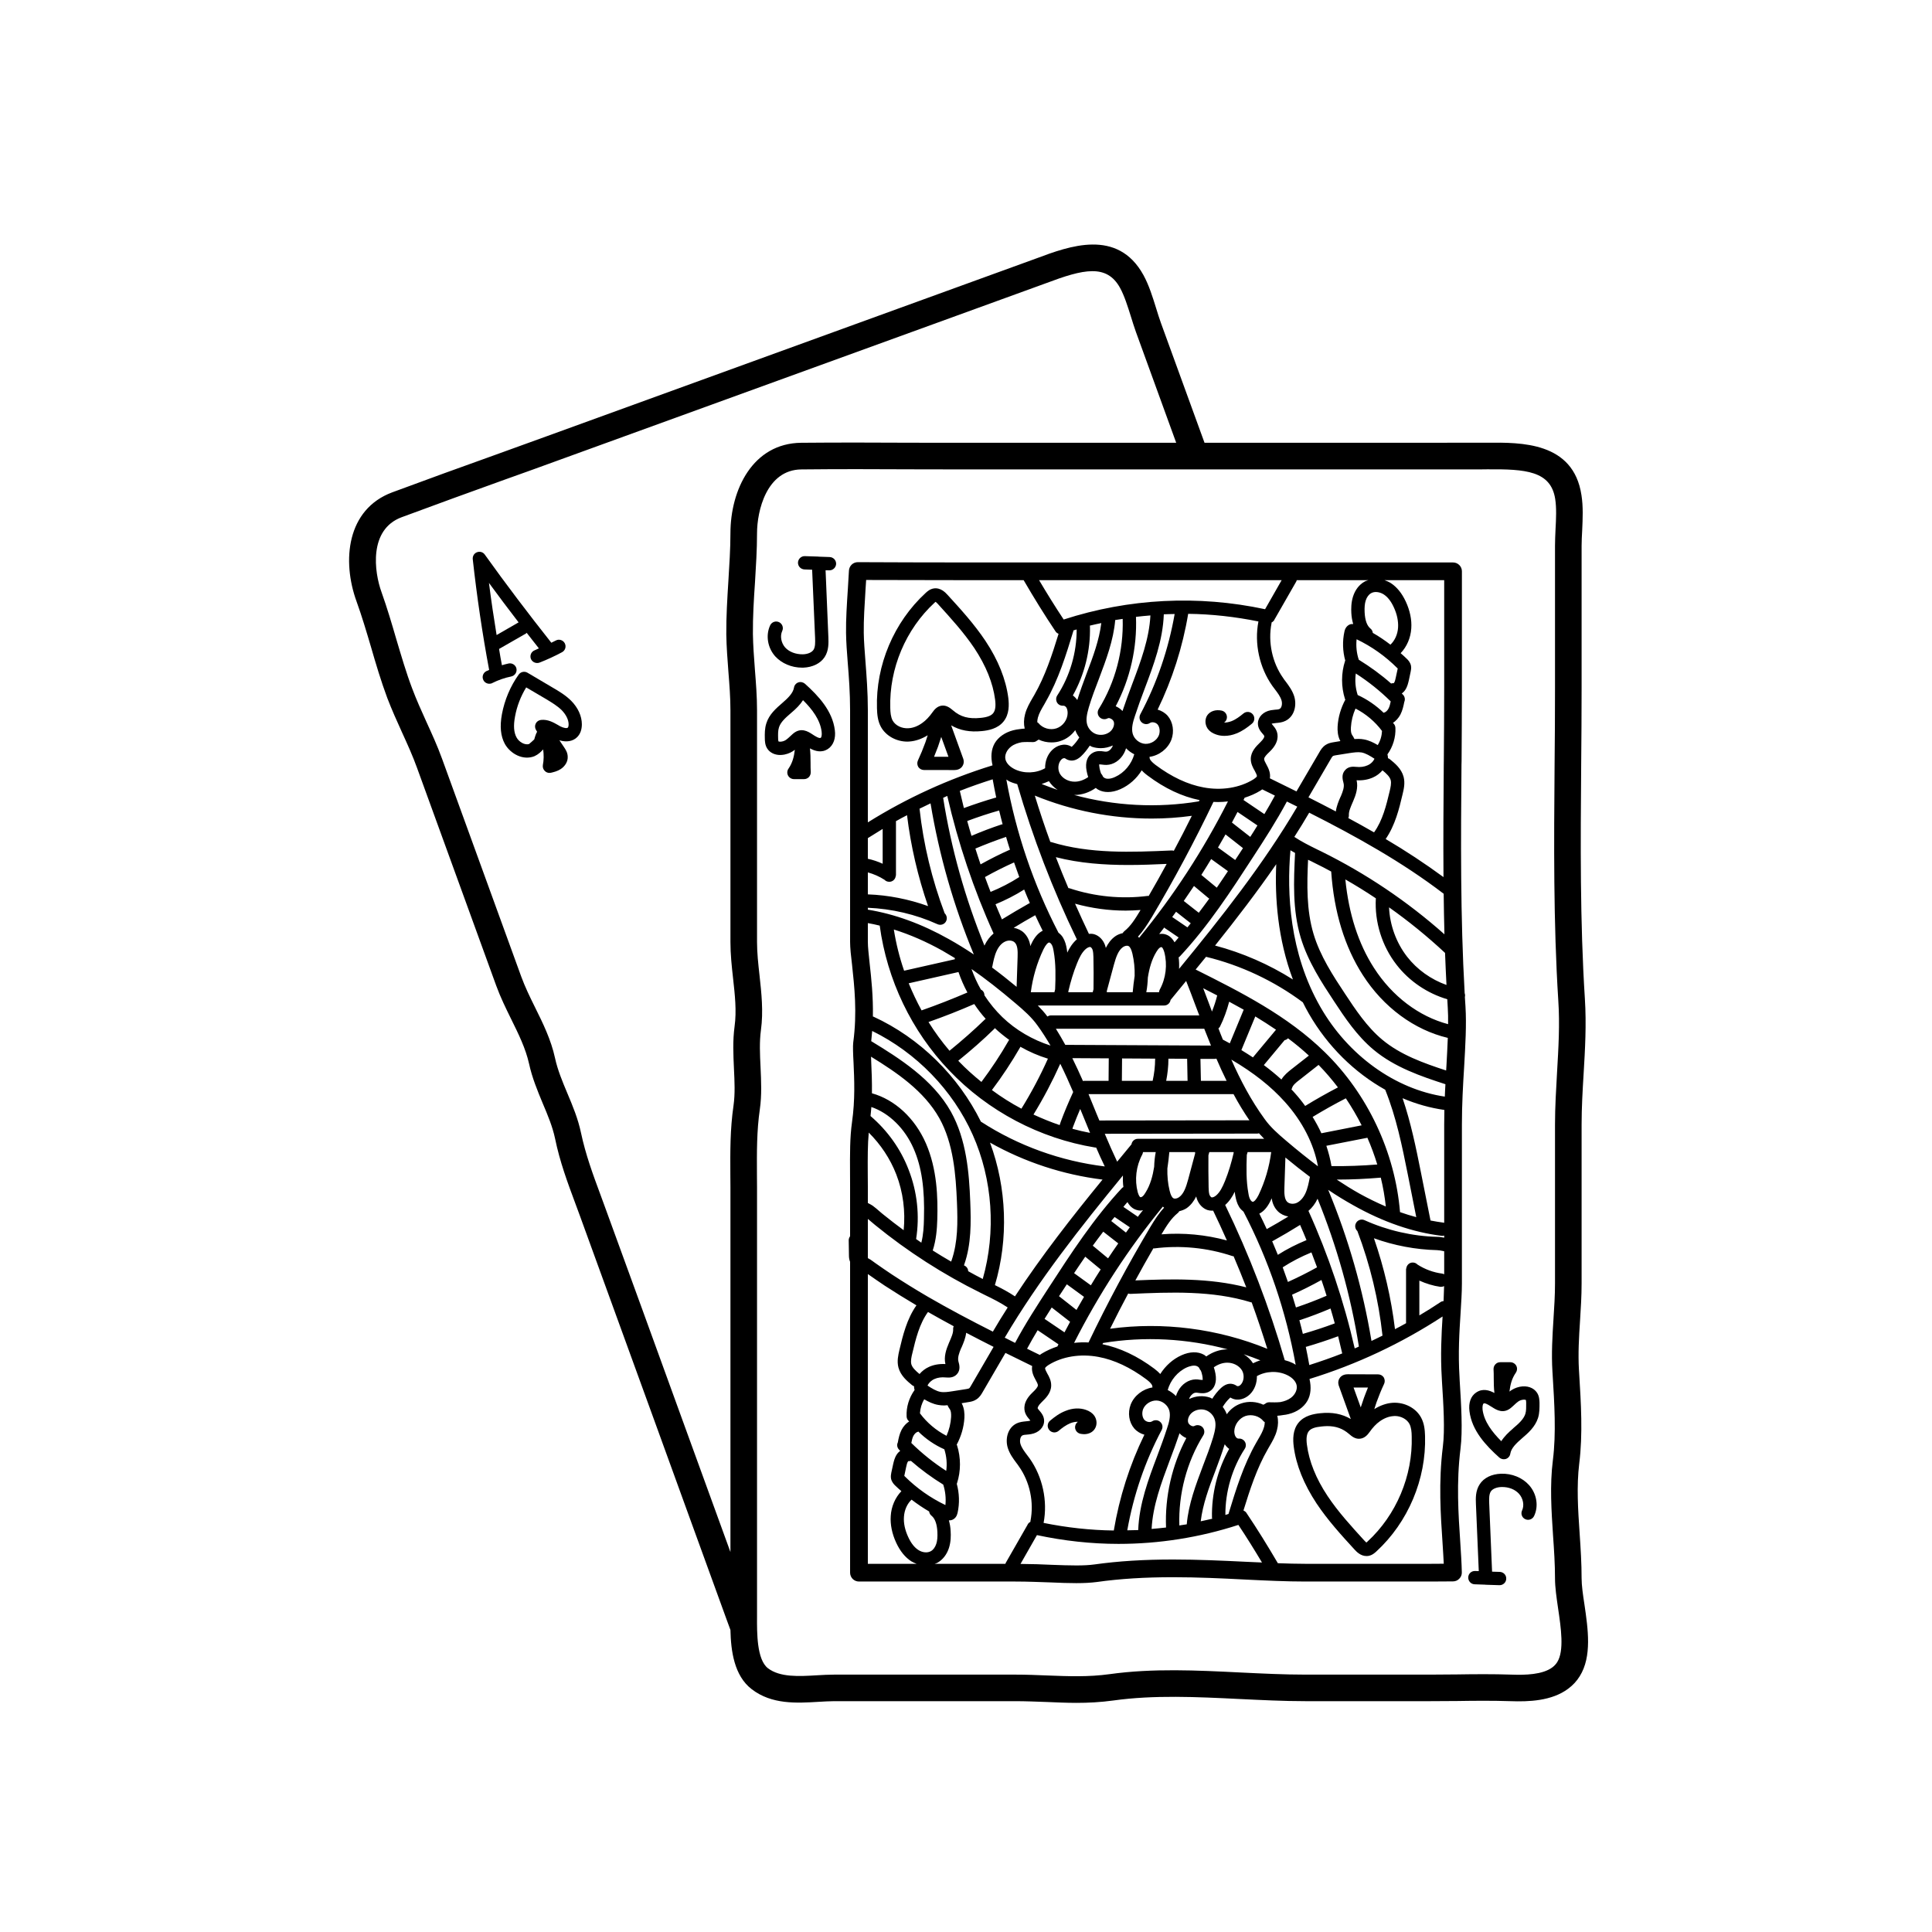 <svg xmlns="http://www.w3.org/2000/svg" xmlns:xlink="http://www.w3.org/1999/xlink" width="1000" zoomAndPan="magnify" viewBox="0 0 750 750" height="1000" preserveAspectRatio="xMidYMid meet" version="1.0"><path fill="#000000" d="M 456.602 171.887 L 440.949 128.82 C 440.266 126.902 439.602 124.801 438.957 122.699 C 437.738 118.848 436.504 114.852 434.789 111.734 C 432.207 107.055 428.668 105.266 424.059 105.266 C 419.191 105.266 413.199 107.258 406.043 109.949 L 363.949 125.242 L 216.051 178.945 C 209.355 181.395 202.684 183.793 196.008 186.168 C 182.824 190.922 169.199 195.844 155.883 200.801 C 143.105 205.574 145.207 221.977 148.141 229.973 C 150.297 236.016 152.125 242.211 153.875 248.234 C 155.773 254.555 157.672 261.137 160.016 267.289 C 161.621 271.566 163.48 275.695 165.438 280.023 C 167.574 284.707 169.789 289.516 171.613 294.566 L 202.352 379.133 C 203.789 383.059 205.652 386.91 207.641 390.926 C 210.738 397.156 213.91 403.586 215.461 410.738 C 216.457 415.328 218.281 419.73 220.234 424.375 C 222.301 429.258 224.402 434.309 225.547 439.781 C 227.336 448.184 230.121 455.777 233.125 463.867 L 234.84 468.547 C 244.465 494.902 254.055 521.273 263.605 547.625 L 283.555 602.504 L 283.555 547.016 C 283.574 518.285 283.574 489.555 283.555 460.828 L 283.52 455.926 C 283.48 446.93 283.406 438.438 284.754 429.148 C 285.398 424.613 285.16 419.824 284.918 414.812 C 284.68 409.504 284.402 404.066 285.16 398.465 C 285.988 392.477 285.305 386.285 284.57 379.723 C 284.055 375.133 283.555 370.434 283.555 365.68 L 283.555 335.68 C 283.555 315.684 283.555 295.707 283.555 275.711 C 283.555 270.738 283.168 265.871 282.762 260.73 C 282.41 256.012 282.023 251.148 281.949 246.266 C 281.895 239.281 282.34 232.238 282.762 225.457 C 283.129 219.375 283.555 213.074 283.555 206.992 C 283.555 190.203 292.148 172.07 311.047 171.887 C 325.301 171.758 339.793 171.793 353.809 171.867 C 360.926 171.867 368.023 171.887 375.141 171.887 Z M 604.52 645.223 C 607.266 640.816 605.992 632.082 604.852 624.379 C 604.242 620.18 603.652 616.234 603.652 612.715 C 603.652 607.277 603.285 601.641 602.895 596.164 C 602.27 586.582 601.586 576.668 602.824 566.863 C 604.148 556.379 603.414 544.805 602.73 533.656 L 602.656 532.457 C 602.215 525.363 602.656 518.562 603.062 512.02 C 603.355 507.523 603.652 502.844 603.652 498.199 L 603.652 436.539 C 603.652 429.664 604.078 422.863 604.445 416.285 C 605 406.719 605.551 397.672 604.926 388.383 C 603.008 358.051 603.246 327.055 603.488 297.09 C 603.598 286.973 603.652 276.891 603.652 266.887 L 603.652 211.875 C 603.652 209.812 603.762 207.637 603.855 205.445 C 604.078 201.41 604.277 197.207 603.727 193.707 C 602.031 182.758 592.164 182.078 577.32 182.188 L 573.984 182.227 L 375.141 182.227 C 368.023 182.227 360.887 182.188 353.77 182.188 C 339.793 182.113 325.336 182.078 311.121 182.227 C 297.496 182.355 293.879 198.461 293.879 206.992 C 293.879 213.426 293.457 219.855 293.086 226.102 C 292.625 232.719 292.223 239.539 292.277 246.133 C 292.352 250.668 292.699 255.184 293.051 259.918 C 293.457 265.062 293.879 270.352 293.879 275.695 C 293.879 295.707 293.879 315.684 293.879 335.68 L 293.879 365.68 C 293.879 369.883 294.34 374.102 294.84 378.582 C 295.594 385.492 296.387 392.621 295.395 399.883 C 294.766 404.508 295.004 409.266 295.246 414.293 C 295.484 419.621 295.762 425.094 294.969 430.605 C 293.734 439.137 293.809 447.246 293.844 455.887 L 293.879 460.828 C 293.898 489.555 293.898 518.285 293.879 547.055 L 293.879 627.586 C 293.844 633.816 293.77 644.227 298.102 647.598 C 302.785 651.176 310.09 650.77 317.133 650.344 C 319.438 650.215 321.742 650.086 323.879 650.086 L 394.094 650.086 C 398.445 650.086 402.578 650.254 406.598 650.418 C 414.746 650.73 422.473 651.047 430.77 649.902 C 447.566 647.562 464.809 648.43 481.496 649.258 C 489.867 649.664 498.496 650.086 506.758 650.086 L 555.195 650.086 C 558.68 650.086 562.109 650.051 565.594 650.012 C 572.508 649.902 579.664 649.848 586.762 650.086 C 592.129 650.289 598.805 650.105 602.602 647.285 C 603.375 646.695 604.004 646.051 604.52 645.223 Z M 615.086 622.906 C 616.469 632.359 618.035 643.066 613.258 650.695 C 612.098 652.594 610.566 654.234 608.742 655.578 C 602.379 660.332 593.473 660.648 586.375 660.391 C 579.57 660.168 572.547 660.223 565.723 660.332 C 562.219 660.371 558.699 660.391 555.195 660.391 L 506.758 660.391 C 498.219 660.391 489.48 659.945 481.016 659.543 C 464.77 658.75 448.012 657.918 432.207 660.129 C 427.191 660.812 422.508 661.051 417.863 661.051 C 413.973 661.051 410.117 660.867 406.156 660.703 C 402.266 660.574 398.227 660.391 394.094 660.391 L 323.879 660.391 C 321.926 660.391 319.859 660.535 317.723 660.648 C 309.184 661.164 299.559 661.715 291.816 655.746 C 284.957 650.492 283.738 640.816 283.555 632.746 C 283.039 631.363 282.539 630.02 282.098 628.785 L 269.32 593.621 L 253.906 551.145 C 244.336 524.793 234.766 498.438 225.16 472.086 L 223.445 467.441 C 220.309 459.004 217.34 451.059 215.461 441.918 C 214.5 437.402 212.676 433 210.703 428.355 C 208.676 423.473 206.574 418.422 205.375 412.914 C 204.066 407.035 201.316 401.43 198.387 395.516 C 196.359 391.387 194.258 387.113 192.633 382.633 L 161.895 298.086 C 160.219 293.441 158.191 288.961 156.051 284.281 C 154.098 279.988 152.086 275.508 150.336 270.941 C 147.902 264.398 145.891 257.652 144.012 251.129 C 142.277 245.27 140.488 239.223 138.422 233.512 C 132.672 217.719 134.57 197.723 152.27 191.125 C 165.656 186.148 179.32 181.211 192.543 176.477 C 199.18 174.062 205.855 171.684 212.512 169.25 L 402.43 100.273 C 414.93 95.594 433.832 88.535 443.879 106.777 C 446.074 110.797 447.457 115.312 448.805 119.641 C 449.41 121.594 450 123.531 450.648 125.316 L 467.594 171.887 L 577.23 171.867 C 590.543 171.719 610.75 171.555 613.906 192.121 C 614.641 196.652 614.402 201.371 614.199 205.961 C 614.09 207.949 613.977 209.977 613.977 211.875 L 613.977 266.887 C 613.977 276.93 613.906 287.027 613.812 297.145 C 613.574 326.945 613.332 357.738 615.25 387.738 C 615.879 397.672 615.324 407.438 614.754 416.91 C 614.367 423.305 613.977 429.941 613.977 436.539 L 613.977 498.199 C 613.977 503.176 613.664 508.004 613.371 512.684 C 612.945 519.207 612.578 525.363 612.945 531.812 L 613.02 533.012 C 613.738 544.676 614.496 556.672 613.055 568.172 C 611.988 576.945 612.578 585.957 613.223 595.445 C 613.609 601.121 613.977 606.945 613.977 612.715 C 613.977 615.477 614.496 619.09 615.086 622.906 " fill-opacity="1" fill-rule="nonzero"/><path fill="#000000" d="M 592.129 548.895 C 592.516 547.699 592.461 546.223 592.461 544.676 C 592.441 544.363 592.441 543.645 592.332 543.461 C 592.258 543.441 592 543.332 591.613 543.332 C 591.41 543.332 591.223 543.367 590.984 543.406 C 589.711 543.645 589.031 544.254 587.684 545.523 L 586.801 546.316 C 583.703 549.098 580.898 547.328 579.258 546.262 C 578.242 545.633 576.953 544.77 576.234 544.77 C 576.125 544.77 575.996 544.77 575.922 544.844 C 575.664 545.008 575.402 545.875 575.531 547.219 C 576.125 551.863 579.258 555.918 582.797 559.473 C 583.941 557.648 585.547 556.102 587.203 554.684 L 587.445 554.441 C 589.512 552.691 591.426 550.996 592.129 548.895 Z M 597.641 544.566 C 597.641 546.391 597.695 548.453 597.051 550.48 C 595.906 553.965 593.234 556.305 590.82 558.367 C 588.68 560.23 586.652 562.109 586.301 564.32 C 586.172 565.242 585.508 566.035 584.625 566.348 C 584.348 566.441 584.035 566.477 583.758 566.477 C 583.148 566.477 582.523 566.238 582.043 565.832 C 576.805 561.152 571.367 555.328 570.445 547.848 C 570.02 544.602 570.961 541.949 573.027 540.586 C 575.531 538.852 578.152 539.684 580.125 540.75 C 579.902 538.852 579.867 536.898 579.867 535 C 579.867 533.805 579.867 532.625 579.793 531.535 C 579.773 530.836 580.016 530.117 580.531 529.602 C 581.008 529.086 581.656 528.809 582.391 528.809 L 586.301 528.809 C 587.277 528.809 588.164 529.363 588.625 530.191 C 589.066 531.059 588.992 532.07 588.441 532.883 C 586.855 535.188 586.301 537.527 585.969 540.199 C 587.039 539.367 588.312 538.688 589.988 538.336 C 592.848 537.785 595.355 538.688 596.664 540.641 C 597.566 542.023 597.605 543.57 597.641 544.566 " fill-opacity="1" fill-rule="nonzero"/><path fill="#000000" d="M 593.566 576.504 C 596.57 579.855 597.363 584.684 595.539 588.5 C 594.914 589.809 593.363 590.359 592.09 589.734 C 590.781 589.125 590.266 587.559 590.895 586.289 C 591.777 584.371 591.297 581.719 589.711 579.93 C 588.164 578.18 585.656 577.184 582.871 577.258 C 580.938 577.312 579.422 577.977 578.742 578.973 C 578.023 580.078 578.039 581.754 578.113 583.688 L 579.223 610.117 L 582.246 610.207 C 583.664 610.281 584.789 611.441 584.715 612.879 C 584.699 614.262 583.516 615.367 582.152 615.367 C 582.117 615.367 582.078 615.367 582.043 615.367 L 576.953 615.203 C 576.918 615.203 576.879 615.203 576.844 615.203 C 576.805 615.203 576.77 615.203 576.73 615.203 C 576.676 615.203 576.641 615.164 576.566 615.164 L 572.434 615.02 C 571.016 614.961 569.93 613.781 569.965 612.328 C 570.02 610.926 571.164 609.801 572.637 609.859 L 574.059 609.895 L 572.953 583.891 C 572.859 581.68 572.75 578.695 574.445 576.152 C 576.051 573.664 579.074 572.227 582.707 572.098 C 586.891 571.949 590.984 573.609 593.566 576.504 " fill-opacity="1" fill-rule="nonzero"/><path fill="#000000" d="M 342.652 335.309 L 342.652 321.785 C 340.715 322.965 338.797 324.16 336.898 325.359 C 336.898 328.086 336.898 330.758 336.898 333.375 C 338.852 333.801 340.789 334.445 342.652 335.309 Z M 350.801 477.559 C 351.52 470.227 350.598 462.797 347.941 455.926 C 345.566 449.789 341.875 444.277 337.25 439.672 C 336.824 444.277 336.824 449.383 336.863 455.613 L 336.898 460.77 C 336.898 462.836 336.898 464.938 336.898 467 C 337.027 467.055 337.137 467.129 337.285 467.203 C 337.82 467.48 338.336 467.754 338.797 468.07 C 339.719 468.75 340.605 469.508 341.508 470.301 C 341.988 470.703 342.469 471.148 342.984 471.535 C 345.547 473.633 348.145 475.586 350.801 477.559 Z M 360.277 351.75 C 356.312 340.285 353.566 328.453 352.109 316.457 C 350.652 317.215 349.18 317.969 347.777 318.797 C 347.777 318.855 347.812 318.891 347.812 318.965 L 347.812 339.734 C 347.812 339.844 347.742 339.918 347.742 340.008 C 347.742 340.082 347.742 340.121 347.703 340.195 C 347.5 341.391 346.504 342.312 345.234 342.312 C 344.457 342.312 343.812 342.02 343.371 341.539 C 341.379 340.25 339.168 339.289 336.898 338.664 C 336.898 341.668 336.898 344.523 336.898 347.195 C 344.809 347.473 352.793 349.059 360.277 351.75 Z M 336.898 607.074 L 355.836 607.074 C 355.098 606.797 354.414 606.484 353.734 606.078 C 351.391 604.57 349.418 602.156 347.906 598.895 C 346.285 595.41 345.547 591.797 345.785 588.5 C 346.008 584.777 347.539 581.348 349.918 578.859 C 349.125 578.18 348.332 577.496 347.574 576.742 C 347.078 576.281 346.227 575.398 345.914 574.09 C 345.711 573.113 345.914 572.227 346.008 571.676 L 346.707 568.449 C 346.984 567.27 347.297 565.867 348.145 564.598 C 348.496 564.043 348.977 563.602 349.457 563.215 C 349.324 563.066 349.18 562.938 349.051 562.793 C 348.258 562.016 348.074 560.875 348.535 559.953 C 348.809 558.406 349.18 556.637 350.008 555.031 C 350.727 553.652 351.762 552.547 352.941 551.789 C 352.352 551.348 351.98 550.684 351.945 549.891 C 351.762 546.223 352.902 542.574 355.043 539.59 C 354.895 539.129 354.82 538.648 354.82 538.133 C 354.543 538.023 354.324 537.895 354.082 537.73 C 352.203 536.18 349.641 534.078 348.773 530.875 C 348.129 528.402 348.699 526.027 349.141 524.09 C 350.488 518.398 352.035 512.02 355.762 506.73 C 351.465 504.172 347.391 501.664 343.5 499.121 C 341.305 497.648 339.094 496.137 336.898 494.586 C 336.898 512.094 336.898 529.566 336.898 547.055 Z M 358.676 473.191 C 359.023 461.488 357.789 453.051 354.691 445.938 C 351.281 438.066 345.121 432.078 338.262 429.738 C 338.207 430.844 338.023 432.078 337.93 433.238 C 344.496 438.859 349.641 446.012 352.719 454.062 C 356.074 462.633 357.07 471.938 355.633 480.988 C 356.312 481.465 356.996 481.926 357.66 482.406 C 358.453 479.309 358.621 476.066 358.676 473.191 Z M 363.469 599.297 C 363.855 598.137 363.984 596.645 363.895 594.727 C 363.746 591.668 362.988 589.531 361.645 588.426 C 361.09 588.02 360.777 587.395 360.684 586.75 C 358.305 585.367 356.039 583.82 353.863 582.16 C 352.184 583.746 351.078 586.16 350.91 588.848 C 350.727 591.281 351.316 594.008 352.59 596.719 C 353.66 599.059 355.004 600.754 356.516 601.711 C 358.102 602.746 360.059 602.91 361.367 602.156 C 362.309 601.641 363.043 600.605 363.469 599.297 Z M 367.008 584.262 C 367.285 581.59 366.973 578.824 366.16 576.316 C 361.754 573.609 357.551 570.531 353.621 567.105 C 353.309 567.195 352.977 567.234 352.625 567.195 C 352.625 567.234 352.48 567.344 352.422 567.434 C 352.109 567.934 351.945 568.727 351.762 569.535 L 351.078 572.781 C 351.039 572.816 351.039 572.891 351.039 572.91 C 351.078 572.98 351.152 573.055 351.207 573.094 C 355.836 577.699 361.125 581.441 367.008 584.262 Z M 367.324 570.992 C 367.711 568.211 367.453 565.352 366.602 562.664 L 366.602 562.625 C 362.805 560.949 359.414 558.609 356.48 555.715 C 356.406 555.75 356.387 555.789 356.312 555.824 C 355.688 555.953 355.043 556.582 354.582 557.391 C 354.176 558.184 353.973 559.16 353.77 560.156 C 357.898 564.211 362.438 567.859 367.324 570.992 Z M 369.223 550.074 C 369.277 548.656 369.148 547.734 368.777 547.145 C 368.465 546.703 368.078 546.152 367.84 545.504 C 367.359 545.523 366.918 545.598 366.438 545.598 C 365.738 545.598 364.98 545.523 364.227 545.395 C 362.195 545.043 360.406 544.16 358.785 543.203 C 357.789 544.844 357.238 546.742 357.125 548.656 C 359.816 552.27 363.395 555.309 367.434 557.375 C 368.465 555.051 369.074 552.582 369.223 550.074 Z M 370.016 515.984 C 369.977 515.559 370.09 515.191 370.219 514.84 C 366.879 513.055 363.543 511.191 360.242 509.312 C 356.887 513.918 355.449 519.945 354.176 525.309 C 353.824 526.707 353.457 528.332 353.77 529.566 C 354.137 530.91 355.41 532.109 356.961 533.398 C 357.957 532.219 359.191 531.262 360.684 530.598 C 362.527 529.77 364.703 529.398 367.008 529.527 C 366.328 526.652 367.324 523.797 368.355 521.383 L 368.559 520.902 C 369.312 519.152 370.09 517.496 370.016 515.984 Z M 370.66 372.387 C 370.66 372.223 370.66 372.074 370.66 371.91 C 369.039 370.914 367.453 369.973 365.848 369.055 C 359.504 365.516 353.215 362.785 346.984 360.832 C 347.852 366.309 349.18 371.633 350.969 376.828 Z M 368.355 364.574 C 371.562 366.363 374.754 368.336 378.035 370.527 C 370.219 351.676 364.574 331.992 361.238 311.867 C 359.816 312.531 358.398 313.25 356.961 313.934 C 358.473 327.828 361.789 341.465 366.715 354.531 C 367.488 355.285 367.801 356.465 367.324 357.5 C 366.918 358.457 365.957 359.008 364.98 359.008 C 364.648 359.008 364.262 358.934 363.91 358.77 C 355.484 354.938 346.156 352.781 336.898 352.395 C 336.898 352.652 336.898 352.871 336.898 353.129 C 347.223 354.809 357.789 358.621 368.355 364.574 Z M 369.426 489.227 C 371.859 482.094 371.805 474.52 371.488 466.723 C 371.047 456.09 370.145 443.91 364.648 434.07 C 358.711 423.508 348.145 416.359 338.133 410.203 C 338.172 410.977 338.207 411.715 338.207 412.266 C 338.375 415.844 338.539 419.934 338.484 424.41 C 347.352 426.883 355.133 433.996 359.449 443.871 C 363.82 453.953 364.094 464.938 363.855 473.359 C 363.746 477.082 363.434 481.301 362.086 485.43 C 364.426 486.941 366.844 488.359 369.238 489.758 C 369.277 489.555 369.352 489.391 369.426 489.227 Z M 375.547 385.289 C 374.18 382.746 373 380.055 372.078 377.344 L 352.754 381.715 C 354.25 385.324 355.891 388.828 357.754 392.234 C 363.746 390.137 369.699 387.793 375.547 385.289 Z M 381.5 496.504 C 386.703 478.168 385.355 457.914 377.609 440.535 C 369.867 423.16 355.688 408.617 338.578 400.215 C 338.484 401.523 338.336 402.832 338.207 404.176 C 348.977 410.738 362.066 418.938 369.148 431.562 C 375.195 442.398 376.211 455.297 376.652 466.52 C 376.965 474.5 377.078 482.961 374.348 490.793 C 374.273 490.938 374.238 491.066 374.219 491.215 C 374.863 491.453 375.418 491.973 375.695 492.652 C 375.785 492.93 375.824 493.207 375.859 493.48 C 377.723 494.516 379.602 495.547 381.5 496.504 Z M 382.406 395.684 C 382.48 395.609 382.57 395.57 382.645 395.516 C 381.023 393.711 379.547 391.793 378.203 389.766 C 372.395 392.309 366.438 394.648 360.445 396.75 C 362.879 400.656 365.609 404.379 368.594 407.898 C 373.352 404.031 378.035 399.938 382.406 395.684 Z M 382.184 367.027 C 383.086 365.129 384.285 363.543 385.707 362.383 C 377.961 345.242 371.934 327.293 367.727 308.977 C 367.176 309.234 366.641 309.473 366.125 309.715 C 369.238 329.395 374.66 348.652 382.164 367.098 C 382.164 367.062 382.184 367.062 382.184 367.027 Z M 377.004 537.82 L 385.707 522.855 C 382.164 521.07 378.625 519.246 375.066 517.383 C 374.828 519.449 374.035 521.273 373.316 522.969 L 373.074 523.445 C 372.355 525.16 371.691 526.984 372.043 528.441 C 372.41 529.73 373 531.832 371.453 533.488 C 370.09 534.965 368.227 534.797 367.176 534.727 C 365.535 534.559 364.023 534.762 362.785 535.316 C 361.516 535.867 360.535 536.824 360.059 537.895 L 360.094 537.895 C 361.719 538.965 363.434 540.031 365.109 540.328 C 366.566 540.586 368.227 540.309 369.699 540.086 C 371.488 539.812 373.316 539.516 375.105 539.238 C 375.473 539.168 376.027 539.074 376.211 538.965 C 376.449 538.797 376.801 538.207 377.004 537.82 Z M 386.5 309.641 C 386.574 309.641 386.664 309.641 386.738 309.641 C 386.223 307.262 385.797 304.883 385.355 302.527 C 381.059 303.891 376.801 305.363 372.598 307.023 C 373.113 309.254 373.629 311.5 374.18 313.695 C 378.203 312.219 382.367 310.836 386.5 309.641 Z M 385.43 516.941 C 387.293 513.773 389.191 510.641 391.184 507.562 C 388.453 505.738 385.504 504.246 382.367 502.734 L 380.707 501.902 C 366.16 494.715 352.352 485.852 339.719 475.551 C 339.168 475.109 338.648 474.629 338.098 474.188 C 337.727 473.836 337.305 473.523 336.898 473.191 C 336.898 478.242 336.898 483.289 336.898 488.395 C 337.656 488.801 338.375 489.242 338.965 489.723 L 339.645 490.219 C 341.859 491.785 344.09 493.316 346.359 494.828 C 350.727 497.684 355.246 500.504 360.203 503.395 C 368.43 508.168 376.93 512.648 385.43 516.941 Z M 388.84 320.031 C 388.969 319.996 389.082 319.996 389.211 319.996 C 388.73 318.207 388.324 316.422 387.863 314.633 C 383.734 315.793 379.586 317.176 375.547 318.688 C 375.508 318.723 375.508 318.723 375.473 318.723 C 375.988 320.641 376.559 322.539 377.133 324.473 C 380.984 322.816 384.914 321.34 388.84 320.031 Z M 392.066 329.836 C 391.551 328.18 391.016 326.539 390.555 324.879 C 390.52 324.879 390.48 324.918 390.445 324.918 C 386.5 326.262 382.535 327.773 378.645 329.414 C 379.309 331.457 379.953 333.523 380.652 335.551 C 384.359 333.484 388.176 331.551 392.066 329.836 Z M 391.531 404.012 C 391.586 403.863 391.719 403.789 391.789 403.699 C 389.836 402.281 387.938 400.77 386.184 399.109 C 386.113 399.184 386.074 399.293 386.02 399.367 C 381.574 403.734 376.816 407.863 372.004 411.77 C 372.078 411.879 372.172 411.992 372.246 412.047 C 374.973 414.902 377.926 417.52 380.984 420.008 C 384.82 414.883 388.379 409.539 391.531 404.012 Z M 395.035 371.484 C 395.109 369.254 395.074 366.988 393.93 365.883 C 393.137 365.055 391.551 364.887 390.277 365.477 C 388.914 366.051 387.695 367.395 386.887 369.184 C 386.02 371.043 385.594 373.254 385.191 375.355 C 385.152 375.41 385.117 375.484 385.078 375.559 C 388.141 377.824 391.312 380.332 394.648 383.094 Z M 395.68 340.469 C 395 338.57 394.316 336.676 393.652 334.793 C 389.836 336.508 386.039 338.406 382.367 340.469 C 383.051 342.387 383.809 344.32 384.543 346.238 C 388.418 344.652 392.18 342.738 395.68 340.469 Z M 396.512 430.383 C 400.363 424.152 403.812 417.668 406.801 410.977 C 403.094 409.852 399.48 408.27 396.105 406.352 C 396.07 406.406 396.07 406.48 396.031 406.555 C 392.73 412.285 389.043 417.871 385.059 423.16 C 388.691 425.848 392.508 428.262 396.512 430.383 Z M 399.516 350.68 C 399.609 350.645 399.684 350.645 399.793 350.586 C 399.02 348.855 398.301 347.066 397.582 345.316 C 394.059 347.547 390.316 349.445 386.461 351.031 C 387.254 352.984 388.086 354.938 388.949 356.91 C 392.453 354.77 395.957 352.668 399.516 350.68 Z M 402.91 537.785 C 402.91 537.27 402.465 536.457 402.023 535.664 C 401.27 534.281 400.328 532.457 400.68 530.285 C 397.23 528.605 393.801 526.93 390.316 525.199 L 381.465 540.402 C 380.949 541.305 380.266 542.5 378.957 543.293 C 377.926 543.977 376.801 544.16 375.969 544.289 C 375.066 544.457 374.18 544.602 373.316 544.73 C 374.383 546.703 374.457 548.879 374.383 550.391 C 374.18 554.02 373.113 557.613 371.379 560.84 C 371.414 560.949 371.488 561.004 371.527 561.078 C 373.039 565.867 373.039 571.086 371.488 575.875 C 371.453 575.914 371.414 575.949 371.414 575.984 C 372.41 579.652 372.559 583.543 371.73 587.301 C 371.453 588.574 370.809 589.457 369.793 589.938 C 369.312 590.156 368.836 590.215 368.43 590.215 C 368.391 590.215 368.391 590.215 368.355 590.215 C 368.707 591.484 368.98 592.867 369.039 594.453 C 369.148 596.09 369.148 598.508 368.391 600.883 C 367.562 603.465 365.977 605.492 363.895 606.668 C 363.578 606.836 363.191 606.945 362.84 607.074 L 390.316 607.074 C 390.352 606.965 390.352 606.836 390.426 606.707 L 398.688 592.277 C 398.707 592.238 398.707 592.238 398.742 592.223 C 398.965 591.559 399.441 591.043 400.016 590.766 C 400.016 590.672 399.996 590.562 400.016 590.488 C 401.473 583.191 399.793 575.211 395.477 569.168 C 395.203 568.762 394.887 568.301 394.555 567.895 C 393.34 566.273 391.977 564.414 391.258 562.184 C 390.168 558.848 391.016 554.371 394.613 552.582 C 395.883 551.973 397.211 551.863 398.262 551.754 C 398.648 551.734 399.02 551.68 399.406 551.625 C 399.645 551.586 399.848 551.512 399.996 551.457 C 399.887 551.309 399.719 551.109 399.57 550.961 C 399.055 550.352 398.41 549.598 398.023 548.582 C 397.469 547.145 397.062 544.215 400.641 540.75 L 400.918 540.473 C 401.859 539.59 402.871 538.539 402.91 537.785 Z M 407.812 405.891 C 406.211 403.184 404.57 400.566 402.707 398.023 C 400.477 394.891 397.469 392.234 394.336 389.582 C 388.047 384.219 382.48 379.891 377.133 376.168 C 378.129 378.93 379.324 381.602 380.781 384.145 C 381.262 384.387 381.703 384.773 381.945 385.324 C 382.094 385.676 382.164 386.043 382.164 386.395 C 384.156 389.453 386.5 392.309 389.117 394.852 C 394.336 399.883 400.844 403.66 407.812 405.891 Z M 404.773 361.312 C 403.777 359.324 402.816 357.312 401.875 355.285 C 399.055 356.836 396.27 358.492 393.523 360.172 C 395.074 360.445 396.512 361.129 397.582 362.199 C 399.02 363.652 399.719 365.441 399.996 367.301 C 400.125 366.988 400.234 366.637 400.402 366.324 C 401.746 363.469 403.297 362.031 404.773 361.312 Z M 410.578 306.652 C 409.215 305.75 408.055 304.59 407.188 303.246 C 406.266 303.648 405.324 304.035 404.367 304.352 C 406.395 305.16 408.496 305.918 410.578 306.652 Z M 409.602 384.055 C 409.805 379.098 409.898 374.047 409.012 369.184 C 408.828 368.113 408.625 367.266 408.219 366.637 C 407.941 366.195 407.555 365.918 407.316 365.883 C 407.316 365.883 407.316 365.883 407.277 365.883 C 406.836 365.883 405.953 366.711 405.047 368.574 C 402.539 373.824 400.918 379.41 400.16 385.176 L 409.324 385.176 C 409.418 384.809 409.527 384.422 409.602 384.055 Z M 410.93 246.062 C 410.488 245.859 410.082 245.582 409.805 245.176 C 405.434 238.672 401.305 231.965 397.379 225.219 L 375.141 225.219 C 367.984 225.219 360.812 225.18 353.66 225.18 C 347.852 225.145 342.023 225.145 336.234 225.145 C 336.18 226.379 336.07 227.594 335.996 228.832 C 335.625 234.875 335.238 240.625 335.312 245.617 C 335.348 248.824 335.664 252.77 335.957 256.602 C 336.383 262.258 336.898 268.672 336.898 275.695 C 336.898 284.207 336.898 301.824 336.898 319.242 C 352 309.805 368.227 302.379 385.301 297.109 C 384.543 293.848 384.785 290.953 386.113 288.574 C 387.531 286.145 390.113 284.32 393.34 283.488 C 394.168 283.25 395 283.156 395.793 283.047 C 396.438 282.938 397.102 282.883 397.785 282.844 C 397.379 281.129 397.414 279.195 397.93 277.262 C 398.539 274.863 399.758 272.836 400.883 270.867 L 401.473 269.871 C 405.711 262.48 408.422 254.227 410.93 246.062 Z M 410.488 522.691 C 410.617 522.414 410.766 522.137 410.895 521.863 L 402.816 516.387 C 401.398 518.766 399.996 521.145 398.707 523.574 C 400.363 524.367 401.988 525.199 403.648 525.988 C 403.887 525.824 404.125 525.641 404.328 525.512 C 406.211 524.352 408.332 523.41 410.488 522.691 Z M 428.004 457.914 C 412.684 456.016 397.785 451.133 384.324 443.559 C 390.832 461.141 391.551 480.934 386.223 498.883 C 388.84 500.152 391.496 501.57 394.004 503.25 C 404.422 487.402 416.129 472.438 428.004 457.914 Z M 416.609 423.914 C 415.023 420.211 413.383 416.562 411.594 412.949 C 408.551 419.73 405.086 426.328 401.195 432.668 C 404.496 434.18 407.871 435.578 411.355 436.758 C 411.484 436.281 411.629 435.855 411.762 435.523 C 413.199 431.617 414.859 427.746 416.609 423.914 Z M 414.305 369.809 C 415.207 367.91 416.371 366.086 418.027 364.648 C 408.664 345.316 400.883 325.047 394.887 304.406 C 393.801 304.129 392.73 303.762 391.719 303.281 C 391.312 303.059 391.016 302.82 390.664 302.617 C 394.41 323.367 401.195 343.344 410.895 362.066 C 411.559 362.586 412.184 363.176 412.625 363.93 C 413.477 365.332 413.863 366.84 414.102 368.262 C 414.211 368.777 414.25 369.293 414.305 369.809 Z M 413.234 517.219 C 413.973 515.836 414.691 514.508 415.41 513.125 L 408.273 507.562 C 407.352 509 406.43 510.512 405.492 511.984 Z M 410.414 270 C 415.336 262.445 417.992 253.359 417.957 244.348 C 417.551 244.477 417.125 244.625 416.719 244.715 C 416.684 244.789 416.719 244.863 416.684 244.938 C 413.863 254.188 410.93 263.754 405.953 272.414 L 405.363 273.484 C 404.328 275.234 403.371 276.855 402.91 278.57 C 402.742 279.195 402.668 279.785 402.668 280.355 C 402.836 280.504 402.984 280.578 403.129 280.707 C 404.734 282.734 407.703 283.562 410.137 282.734 C 412.59 281.906 414.414 279.434 414.453 276.855 C 414.469 275.934 414.266 275.141 413.938 274.625 C 413.621 274.203 413.16 273.926 412.828 273.961 C 411.797 274.035 410.855 273.594 410.34 272.727 C 409.879 271.859 409.879 270.828 410.414 270 Z M 418.988 286.273 C 418.305 285.426 417.789 284.449 417.402 283.434 C 416.039 285.352 414.066 286.863 411.797 287.617 C 410.617 288.043 409.418 288.207 408.184 288.207 C 406.449 288.207 404.734 287.84 403.188 287.102 C 403.02 287.25 402.836 287.379 402.633 287.453 C 402.191 287.855 401.617 288.098 400.953 288.078 C 399.516 288.043 398.059 288.004 396.641 288.133 C 395.238 288.41 393.727 288.852 392.492 289.828 C 390.832 291.102 389.91 293.129 390.316 294.785 C 390.664 296.262 391.977 297.66 393.965 298.637 C 397.617 300.387 402.191 300.223 405.711 298.215 C 405.676 295.543 406.598 292.926 408.496 291.102 C 410.211 289.441 413.07 288.336 415.613 289.68 C 415.762 289.754 415.891 289.828 416.039 289.922 C 416.074 289.902 416.094 289.867 416.168 289.793 C 417.273 288.762 418.195 287.562 418.988 286.273 Z M 417.883 508.52 C 418.859 506.789 419.855 505.109 420.812 503.434 L 414.137 498.566 C 413.234 499.914 412.352 501.297 411.484 502.621 C 411.355 502.809 411.207 503.008 411.098 503.176 Z M 423.156 439.781 C 422.398 437.957 421.645 436.133 420.926 434.344 C 420.406 433.035 419.855 431.766 419.34 430.492 C 418.379 432.762 417.438 435.027 416.59 437.332 C 416.516 437.551 416.371 437.883 416.312 438.195 C 418.582 438.824 420.852 439.34 423.156 439.781 Z M 424.5 384.016 C 424.539 379.852 424.574 375.688 424.465 371.523 C 424.426 370.527 424.391 369.457 424.113 368.648 C 423.91 368.094 423.523 367.707 423.285 367.633 C 422.988 367.543 422.289 367.746 421.531 368.371 C 419.984 369.699 418.949 371.836 418.102 373.973 C 416.684 377.438 415.613 381.086 414.746 384.773 C 414.746 384.918 414.711 385.047 414.711 385.176 L 424.188 385.176 Z M 427.523 241.879 C 426.051 242.211 424.539 242.484 423.062 242.871 C 423.082 243 423.117 243.113 423.117 243.203 C 423.359 252.492 421.016 261.891 416.48 269.98 C 417.09 270.422 417.641 270.977 418.102 271.621 C 418.141 271.656 418.156 271.695 418.195 271.77 C 419.301 268.25 420.574 264.82 421.809 261.504 C 424.355 254.832 426.695 248.512 427.523 241.879 Z M 428.871 452.809 C 427.691 450.379 426.566 447.926 425.535 445.492 C 425.387 445.492 425.219 445.492 425.074 445.457 C 403.648 441.957 383.531 431.359 368.539 415.621 C 353.863 400.289 344.328 380.332 341.508 359.324 C 339.961 358.934 338.445 358.621 336.898 358.348 C 336.898 362.898 336.898 365.68 336.898 365.68 C 336.898 367.543 337.25 370.766 337.582 373.863 C 338.246 379.816 339 386.762 338.852 394.613 C 338.891 394.613 338.965 394.613 339.039 394.648 C 357.035 402.906 372.043 417.723 380.82 435.488 C 380.855 435.488 380.855 435.488 380.895 435.488 C 395.277 444.793 411.832 450.746 428.871 452.809 Z M 423.469 498.957 C 424.703 496.891 425.977 494.828 427.285 492.801 L 421.293 487.844 C 419.855 489.98 418.379 492.062 416.961 494.238 Z M 430.348 419.582 L 430.418 410.848 L 416.277 410.773 C 417.715 413.703 419.098 416.672 420.406 419.656 C 420.535 419.656 420.648 419.582 420.812 419.582 Z M 431.785 289.957 C 431.895 289.793 431.895 289.551 432.004 289.387 C 430.531 290.066 428.926 290.438 427.359 290.438 C 426.18 290.438 425.016 290.27 423.91 289.902 C 423.598 289.793 423.32 289.59 423.062 289.441 C 422.047 290.953 420.941 292.41 419.652 293.605 C 418.102 295.027 416.535 295.543 414.988 295.117 C 414.305 294.953 413.75 294.602 413.418 294.363 C 413.07 294.234 412.516 294.363 412.074 294.805 C 410.727 296.113 410.449 298.637 411.484 300.426 C 412.551 302.25 414.82 303.449 417.164 303.449 C 417.199 303.449 417.199 303.449 417.234 303.449 C 418.988 303.449 420.812 302.785 422.438 301.66 C 422.195 300.902 421.957 300.113 421.809 299.207 C 421.184 295.984 422.086 293.402 424.262 292.207 C 425.773 291.375 427.32 291.543 428.43 291.707 C 428.762 291.746 429.109 291.82 429.426 291.781 C 430.254 291.781 431.211 291.027 431.785 289.957 Z M 430.145 488.488 C 431.453 486.535 432.762 484.598 434.109 482.684 L 428.281 478.133 C 426.918 479.918 425.535 481.742 424.188 483.605 C 424.262 483.641 424.336 483.641 424.391 483.715 Z M 426.531 275.234 C 432.965 264.859 436.191 252.492 435.824 240.258 C 434.863 240.422 433.887 240.531 432.926 240.699 C 432.246 248.641 429.387 256.105 426.676 263.328 C 425.258 267.016 423.801 270.793 422.676 274.59 C 421.918 277.207 421.496 279.324 422.012 281.188 C 422.473 282.898 423.875 284.43 425.57 285 C 427.285 285.555 429.277 285.258 430.734 284.191 C 432.062 283.195 432.762 281.461 432.375 280.191 C 432.207 279.676 431.691 279.16 431.066 278.918 C 430.863 278.809 430.348 278.641 429.941 278.883 C 428.906 279.434 427.637 279.23 426.844 278.402 C 426.012 277.535 425.902 276.227 426.531 275.234 Z M 436.098 460.809 C 435.895 459.316 435.859 457.84 435.914 456.328 C 419.578 476.25 403.223 496.891 390.039 519.281 C 391.387 519.945 392.73 520.629 394.059 521.309 C 398.023 513.844 402.668 506.73 407.148 499.82 C 415.723 486.609 424.613 472.914 435.637 461.102 C 435.785 460.973 435.914 460.898 436.098 460.809 Z M 440.32 292.812 C 439.16 292.223 438.055 291.449 437.133 290.473 C 436.93 291.137 436.688 291.781 436.34 292.41 C 434.863 295.156 432.281 296.867 429.555 296.941 C 428.98 296.941 428.355 296.906 427.766 296.812 C 427.379 296.777 426.844 296.703 426.695 296.738 C 426.676 296.738 426.695 297.328 426.859 298.289 C 427.008 298.934 427.191 299.727 427.488 300.387 C 427.523 300.426 427.523 300.426 427.523 300.426 C 427.84 300.719 428.004 301.07 428.152 301.457 C 428.316 301.66 428.52 301.863 428.797 302.012 C 430.07 302.73 432.062 302.012 432.871 301.621 C 436.469 300 439.254 296.629 440.32 292.812 Z M 437.094 478.48 C 437.609 477.801 438.129 477.098 438.605 476.418 C 438.57 476.418 438.531 476.418 438.516 476.379 L 432.688 472.438 C 432.281 472.973 431.785 473.449 431.379 474.004 Z M 440.469 378.855 C 440.543 375.926 440.266 373.051 439.602 370.215 C 439.195 368.574 438.719 367.578 438.09 367.266 C 437.574 366.988 436.652 367.156 435.914 367.672 C 434.07 368.98 433.203 371.668 432.41 374.527 L 429.664 384.699 C 429.664 384.883 429.664 385.012 429.664 385.176 L 439.715 385.176 C 439.914 383.113 440.117 380.996 440.469 378.855 Z M 442.645 353.461 C 442.664 353.387 442.699 353.332 442.738 353.258 C 440.82 353.387 438.883 353.5 436.965 353.5 C 430.348 353.5 423.746 352.578 417.328 350.809 C 419.098 354.734 420.852 358.66 422.711 362.512 C 423.43 362.457 424.152 362.473 424.852 362.695 C 426.695 363.266 428.242 364.852 428.98 366.914 C 429.109 367.266 429.184 367.633 429.277 367.984 C 430.105 366.309 431.25 364.648 432.965 363.449 C 433.848 362.824 434.863 362.457 435.859 362.234 C 435.988 361.957 436.191 361.68 436.469 361.48 C 438.922 359.523 440.637 356.797 442.645 353.461 Z M 441.668 472.398 C 442.332 471.496 443.012 470.648 443.715 469.781 C 443.363 469.84 443.051 469.949 442.738 469.949 C 442.184 469.949 441.648 469.84 441.133 469.672 C 439.676 469.23 438.531 468.16 437.684 466.648 C 437.133 467.238 436.617 467.883 436.098 468.512 L 441.391 472.125 C 441.539 472.195 441.574 472.289 441.668 472.398 Z M 446.59 238.91 C 444.711 239.078 442.848 239.223 440.984 239.465 C 441.465 251.422 438.719 263.531 433.113 274.164 C 434.125 274.59 435.031 275.234 435.75 276.027 C 436.93 272.488 438.238 268.984 439.527 265.539 C 442.922 256.527 446.109 247.961 446.59 238.91 Z M 447.383 538.613 C 447.383 538.52 447.348 538.41 447.348 538.301 C 447.383 537.93 447.145 537.066 445.043 535.48 C 438.809 530.836 432.559 527.887 426.398 526.746 C 419.395 525.438 412.352 526.578 407.039 529.879 C 405.953 530.598 405.75 530.984 405.711 531.074 C 405.637 531.465 406.117 532.383 406.523 533.141 C 407.262 534.41 408.109 535.996 408.07 537.895 C 408.016 540.75 405.988 542.742 404.496 544.195 L 404.254 544.438 C 402.984 545.672 402.742 546.52 402.836 546.742 C 402.91 546.906 403.223 547.293 403.5 547.59 C 404.219 548.453 405.363 549.762 405.324 551.66 C 405.289 554.129 403.223 556.195 400.289 556.711 C 399.793 556.82 399.238 556.859 398.688 556.914 C 397.984 556.949 397.305 557.023 396.898 557.227 C 396.105 557.613 395.719 559.215 396.16 560.598 C 396.621 562.055 397.617 563.383 398.688 564.801 C 399.02 565.242 399.367 565.723 399.719 566.184 C 404.734 573.297 406.762 582.621 405.121 591.191 C 414.137 593.016 423.246 594.027 432.375 594.137 C 434.551 581.203 438.531 568.688 444.25 556.949 C 442.773 556.543 441.391 555.75 440.32 554.535 C 438.258 552.141 437.703 548.492 438.922 545.266 C 440.305 541.711 443.715 539.168 447.383 538.613 Z M 448.418 411.125 C 448.418 411.051 448.453 411.016 448.453 410.961 L 435.582 410.887 L 435.508 419.582 L 447.457 419.582 C 448.066 416.801 448.418 413.98 448.418 411.125 Z M 448.656 447.246 L 443.715 447.246 C 443.66 447.594 443.566 447.926 443.402 448.238 C 441.023 452.68 440.395 457.988 441.668 462.836 C 442.09 464.273 442.535 464.715 442.699 464.75 C 442.773 464.789 443.086 464.75 443.438 464.512 C 443.934 464.145 444.398 463.48 444.727 462.891 C 446.555 459.98 447.496 456.461 448.047 452.957 C 448.102 451.023 448.285 449.145 448.656 447.246 Z M 445.91 347.824 C 448.285 343.73 450.629 339.566 452.898 335.367 C 448.102 335.586 443.16 335.789 438.09 335.789 C 428.742 335.789 419.098 335.125 409.879 332.75 C 411.41 336.785 413.07 340.766 414.746 344.766 C 414.93 344.801 415.059 344.766 415.227 344.836 C 424.945 348.062 435.453 349.094 445.559 347.785 C 445.668 347.785 445.797 347.824 445.91 347.824 Z M 451.902 468.824 C 451.754 468.676 451.551 468.586 451.422 468.402 C 438.055 484.711 426.492 502.492 416.961 521.309 C 418.82 521.105 420.664 521.031 422.566 521.145 C 429.867 505.902 437.926 490.828 446.555 476.324 C 448.25 473.523 449.855 470.98 451.902 468.824 Z M 450.203 384.184 C 452.621 379.777 453.246 374.453 451.977 369.605 C 451.551 368.148 451.109 367.707 450.926 367.672 C 450.867 367.633 450.555 367.672 450.203 367.91 C 449.688 368.297 449.246 368.941 448.895 369.531 C 447.09 372.461 446.148 375.965 445.594 379.484 C 445.52 381.398 445.355 383.297 444.988 385.176 L 449.93 385.176 C 449.965 384.848 450.039 384.496 450.203 384.184 Z M 455.996 238.359 C 454.613 238.395 453.211 238.395 451.789 238.469 C 451.422 248.605 447.844 258.133 444.359 267.363 C 443.051 270.793 441.742 274.387 440.598 277.887 C 439.805 280.227 439.121 282.695 439.715 284.836 C 440.305 286.973 442.387 288.648 444.598 288.762 C 446.867 288.852 449.117 287.414 449.91 285.352 C 450.406 283.914 450.203 282.254 449.395 281.258 C 448.656 280.395 447.18 280.117 446.387 280.668 C 445.43 281.332 444.082 281.223 443.215 280.43 C 442.332 279.637 442.109 278.367 442.664 277.297 C 449.152 265.098 453.617 251.977 455.996 238.359 Z M 453.027 554.535 C 453.801 552.305 454.5 549.727 453.93 547.59 C 453.34 545.469 451.238 543.773 449.043 543.68 C 446.867 543.57 444.527 545.008 443.734 547.07 C 443.215 548.527 443.402 550.203 444.25 551.18 C 444.988 551.992 446.426 552.305 447.254 551.754 C 448.25 551.109 449.559 551.199 450.406 551.992 C 451.312 552.785 451.516 554.055 450.961 555.125 C 444.488 567.344 440.027 580.41 437.609 594.066 C 439.031 594.027 440.434 594.027 441.852 593.973 C 442.223 583.82 445.797 574.289 449.281 565.078 C 450.555 561.629 451.902 558.055 453.027 554.535 Z M 455.957 365.809 C 456.512 365.203 457.027 364.539 457.543 363.93 L 452.234 360.316 C 452.105 360.242 452.066 360.133 451.977 360.043 C 451.312 360.906 450.648 361.754 450 362.586 C 450.867 362.457 451.734 362.473 452.508 362.75 C 453.965 363.191 455.09 364.262 455.957 365.809 Z M 460.531 558.258 C 459.496 557.852 458.613 557.188 457.895 556.398 C 456.715 559.953 455.406 563.453 454.094 566.902 C 450.723 575.914 447.531 584.48 447.051 593.531 C 448.934 593.348 450.793 593.219 452.656 592.977 C 452.176 581 454.926 568.855 460.531 558.258 Z M 455.68 330.277 C 458.098 325.801 460.402 321.27 462.668 316.699 C 457.508 317.418 452.27 317.766 447.051 317.766 C 431.508 317.766 416 314.688 401.711 308.848 C 403.574 314.91 405.562 320.898 407.738 326.832 C 407.832 326.871 407.941 326.832 408.016 326.871 C 423.082 331.516 439.234 330.832 454.812 330.148 C 455.09 330.148 455.406 330.168 455.68 330.277 Z M 461.012 419.582 L 460.844 411.016 L 453.543 410.977 C 453.543 411.016 453.578 411.09 453.578 411.125 C 453.578 413.98 453.246 416.801 452.711 419.582 Z M 462.246 358.418 L 456.547 353.941 C 456.031 354.641 455.516 355.324 455.035 356.004 C 455.055 356.004 455.09 356.004 455.129 356.043 L 460.953 360.004 C 461.359 359.488 461.84 358.973 462.246 358.418 Z M 463.941 447.797 C 463.941 447.633 463.941 447.41 463.941 447.246 L 453.93 447.246 C 453.727 449.309 453.523 451.445 453.172 453.586 C 453.102 456.461 453.34 459.391 454.039 462.207 C 454.445 463.867 454.926 464.863 455.551 465.176 C 456.051 465.453 456.988 465.27 457.711 464.75 C 459.57 463.445 460.438 460.77 461.23 457.914 Z M 465.562 394.188 C 465.102 393.066 464.699 391.902 464.254 390.762 C 463.02 387.461 461.785 384.145 460.457 380.809 C 458.465 383.262 456.473 385.695 454.445 388.145 C 454.445 388.145 454.445 388.145 454.41 388.18 C 454.242 389.379 453.211 390.336 451.918 390.336 L 402.871 390.336 C 404.199 391.684 405.473 393.066 406.598 394.613 C 406.965 394.375 407.426 394.188 407.871 394.188 Z M 465.418 311.078 C 465.492 310.91 465.602 310.746 465.676 310.598 C 458.906 309.234 452.141 306.062 445.504 301.07 C 445.004 300.703 444.082 300 443.215 299.043 C 441.262 302.211 438.367 304.828 434.957 306.34 C 433.277 307.098 431.617 307.465 430.105 307.465 C 428.707 307.465 427.379 307.168 426.254 306.508 C 425.938 306.34 425.664 306.102 425.387 305.863 C 422.914 307.613 420.094 308.57 417.273 308.605 C 417.234 308.605 417.199 308.605 417.164 308.605 C 417.051 308.605 416.961 308.57 416.848 308.57 C 432.613 312.883 449.395 313.766 465.418 311.078 Z M 465.879 535.629 C 466.211 535.664 466.762 535.719 466.93 535.684 C 466.836 535.684 466.93 535.113 466.762 534.137 C 466.633 533.488 466.449 532.699 466.152 532.051 C 466.117 532.016 466.117 532.016 466.117 532.016 C 465.805 531.703 465.637 531.352 465.492 530.984 C 465.324 530.781 465.102 530.559 464.844 530.43 C 463.574 529.711 461.562 530.469 460.77 530.801 C 457.156 532.422 454.371 535.793 453.301 539.609 C 454.484 540.199 455.59 540.992 456.512 541.949 C 456.715 541.305 456.953 540.641 457.305 540.031 C 458.777 537.27 461.398 535.555 464.09 535.48 C 464.66 535.461 465.25 535.516 465.879 535.629 Z M 465.363 354.328 C 466.727 352.504 468.109 350.68 469.453 348.816 C 469.383 348.781 469.309 348.781 469.234 348.727 L 463.5 343.934 C 462.191 345.906 460.879 347.824 459.535 349.758 Z M 470.102 405.891 C 469.215 403.734 468.348 401.523 467.48 399.332 C 467.426 399.332 467.352 399.367 467.277 399.367 L 409.898 399.367 C 411.168 401.43 412.387 403.496 413.547 405.613 Z M 470.969 557.852 C 471.723 555.234 472.148 553.098 471.613 551.238 C 471.168 549.523 469.77 548.012 468.07 547.422 C 466.355 546.832 464.328 547.184 462.91 548.25 C 461.562 549.246 460.879 550.961 461.25 552.23 C 461.434 552.746 461.949 553.266 462.559 553.523 C 462.762 553.613 463.297 553.781 463.703 553.539 C 464.699 553.008 466.008 553.207 466.801 554.02 C 467.629 554.887 467.738 556.195 467.113 557.188 C 460.68 567.582 457.434 579.93 457.82 592.184 C 458.777 592 459.738 591.91 460.695 591.742 C 461.398 583.781 464.254 576.316 466.965 569.094 C 468.387 565.41 469.824 561.629 470.969 557.852 Z M 472.516 386.43 C 470.691 385.492 468.902 384.57 467.078 383.629 C 467.738 385.438 468.422 387.188 469.105 388.973 C 469.547 390.207 470.043 391.441 470.488 392.68 C 471.297 390.613 472 388.551 472.516 386.43 Z M 476.277 481.539 C 474.543 477.652 472.793 473.762 470.93 469.949 C 470.781 469.949 470.652 469.984 470.523 469.984 C 469.934 469.984 469.344 469.91 468.793 469.746 C 466.965 469.156 465.418 467.57 464.66 465.508 C 464.531 465.176 464.457 464.789 464.367 464.457 C 463.535 466.133 462.395 467.773 460.68 468.992 C 459.773 469.598 458.777 469.949 457.781 470.188 C 457.652 470.465 457.434 470.742 457.156 470.945 C 454.723 472.914 452.988 475.625 450.996 478.961 C 450.961 479.035 450.926 479.109 450.906 479.164 C 459.406 478.48 468.035 479.309 476.277 481.539 Z M 476.684 311.113 C 475.41 311.262 474.176 311.352 472.848 311.352 C 472.277 311.352 471.688 311.316 471.059 311.297 C 463.777 326.539 455.719 341.594 447.09 356.117 C 445.391 358.898 443.77 361.441 441.742 363.617 C 441.871 363.746 442.09 363.855 442.223 364.023 C 455.605 347.73 467.168 329.93 476.684 311.113 Z M 466.191 419.582 L 476.168 419.582 C 474.746 416.727 473.438 413.832 472.203 410.961 C 472 410.977 471.797 411.051 471.559 411.051 L 466.008 411.051 Z M 477.164 562.461 C 476.535 562.016 476 561.465 475.539 560.801 C 475.504 560.766 475.465 560.727 475.43 560.672 C 474.34 564.172 473.07 567.621 471.832 570.918 C 469.27 577.59 466.93 583.93 466.117 590.562 C 467.594 590.215 469.105 589.938 470.598 589.566 C 470.562 589.422 470.523 589.328 470.488 589.219 C 470.285 579.93 472.625 570.531 477.164 562.461 Z M 476.684 338.184 L 470.176 333.484 C 468.938 335.551 467.668 337.578 466.355 339.641 L 472.352 344.598 C 473.789 342.461 475.262 340.359 476.684 338.184 Z M 476.371 523.816 C 476.516 523.816 476.609 523.816 476.719 523.852 C 460.973 519.594 444.25 518.691 428.207 521.348 C 428.152 521.512 428.043 521.695 427.969 521.824 C 434.715 523.207 441.5 526.375 448.141 531.352 C 448.859 531.906 449.688 532.605 450.406 533.398 C 452.418 530.227 455.277 527.613 458.668 526.102 C 461.914 524.645 465.012 524.59 467.391 525.918 C 467.703 526.102 467.98 526.34 468.258 526.578 C 470.727 524.828 473.547 523.852 476.371 523.816 Z M 478.879 447.668 C 478.879 447.52 478.914 447.391 478.914 447.246 L 469.453 447.246 L 469.105 448.48 C 469.066 452.68 469.105 456.848 469.18 460.898 C 469.215 461.895 469.234 462.965 469.512 463.793 C 469.73 464.348 470.102 464.715 470.34 464.824 C 470.652 464.898 471.371 464.695 472.109 464.07 C 473.586 462.797 474.543 460.898 475.539 458.469 C 476.961 454.949 478.027 451.336 478.879 447.668 Z M 483.801 499.746 C 482.25 495.691 480.574 491.695 478.879 487.66 C 478.746 487.66 478.582 487.66 478.398 487.602 C 468.699 484.359 458.227 483.328 448.066 484.637 C 447.973 484.637 447.844 484.598 447.734 484.598 C 445.355 488.727 443.012 492.855 440.746 497.059 C 454.445 496.469 469.547 496.062 483.801 499.746 Z M 481.57 537.617 C 482.914 536.309 483.172 533.805 482.16 532.016 C 481.09 530.191 478.82 528.992 476.48 528.992 C 476.441 528.992 476.441 528.992 476.406 528.992 C 474.656 528.992 472.828 529.637 471.207 530.781 C 471.445 531.535 471.688 532.328 471.832 533.215 C 472.441 536.457 471.559 539.039 469.383 540.234 C 467.867 541.062 466.32 540.879 465.176 540.715 C 464.863 540.676 464.531 540.605 464.219 540.641 C 463.387 540.641 462.43 541.395 461.84 542.465 C 461.746 542.648 461.711 542.891 461.637 543.09 C 464.145 541.875 467.078 541.652 469.73 542.539 C 470.043 542.648 470.32 542.852 470.598 542.98 C 471.559 541.469 472.68 540.031 473.992 538.816 C 475.539 537.414 477.09 536.898 478.637 537.305 C 479.32 537.488 479.871 537.82 480.223 538.059 C 480.574 538.207 481.109 538.059 481.57 537.617 Z M 482.16 329.801 C 482.289 329.633 482.438 329.414 482.527 329.246 L 475.742 323.922 C 474.785 325.637 473.789 327.332 472.828 329.008 L 479.504 333.855 C 480.406 332.508 481.293 331.145 482.16 329.801 Z M 477.402 405.023 L 482.805 391.961 C 480.922 390.926 479.043 389.895 477.164 388.863 C 476.277 392.234 475.098 395.535 473.547 398.629 C 473.402 398.871 473.16 399.055 472.996 399.219 C 473.547 400.695 474.137 402.148 474.727 403.586 C 475.648 404.066 476.535 404.547 477.402 405.023 Z M 426.77 434.973 L 485.016 434.898 C 482.77 431.598 480.703 428.227 478.859 424.742 L 422.566 424.742 C 423.633 427.285 424.668 429.867 425.699 432.41 C 426.051 433.238 426.398 434.105 426.77 434.973 Z M 483.633 606.281 C 485.754 606.395 487.801 606.484 489.902 606.559 C 486.934 601.602 483.91 596.719 480.738 591.965 C 465.637 596.867 449.93 599.336 434.199 599.336 C 423.598 599.336 412.996 598.156 402.539 595.926 L 396.16 607.113 C 400.566 607.148 404.66 607.277 408.332 607.461 C 411.723 607.59 414.969 607.703 417.828 607.703 C 420.609 607.703 422.84 607.59 424.852 607.316 C 434.164 606.008 444.156 605.398 455.367 605.398 C 465.141 605.398 474.543 605.84 483.633 606.281 Z M 486.418 529.215 C 487.34 528.773 488.281 528.367 489.277 528.09 C 487.137 527.223 484.98 526.434 482.805 525.715 C 484.281 526.617 485.516 527.777 486.418 529.215 Z M 485.348 324.879 C 486.289 323.441 487.211 321.949 488.133 320.438 L 480.406 315.203 C 479.668 316.586 478.949 317.934 478.23 319.312 Z M 491.969 523.613 C 490.07 517.566 488.078 511.543 485.902 505.59 C 485.793 505.551 485.699 505.59 485.625 505.551 C 470.562 500.91 454.445 501.609 438.809 502.289 C 438.516 502.289 438.238 502.219 437.961 502.145 C 435.547 506.66 433.203 511.23 430.938 515.816 C 451.422 513.016 472.828 515.781 491.969 523.613 Z M 490.75 442.086 C 490.07 441.402 489.387 440.664 488.723 439.93 C 488.52 439.984 488.316 440.059 488.078 440.059 L 428.871 440.133 C 430.383 443.781 432.004 447.391 433.684 450.969 C 435.508 448.719 437.371 446.527 439.195 444.277 C 439.195 444.277 439.195 444.277 439.234 444.258 C 439.398 443.043 440.434 442.086 441.703 442.086 Z M 490.973 552.066 C 490.789 551.973 490.66 551.863 490.512 551.734 C 488.906 549.688 485.938 548.879 483.488 549.688 C 481.09 550.52 479.227 553.023 479.152 555.586 C 479.152 556.508 479.355 557.301 479.742 557.816 C 480.02 558.223 480.406 558.461 480.812 558.461 C 481.809 558.367 482.77 558.848 483.285 559.715 C 483.762 560.523 483.762 561.594 483.211 562.422 C 478.305 569.996 475.648 579.047 475.688 588.094 C 476.094 587.945 476.516 587.816 476.922 587.707 C 476.961 587.633 476.922 587.559 476.961 587.504 C 479.781 578.254 482.711 568.688 487.691 560.008 L 488.281 558.977 C 489.312 557.227 490.273 555.586 490.734 553.855 C 490.898 553.227 490.973 552.656 490.973 552.066 Z M 493.48 447.246 L 484.316 447.246 C 484.223 447.633 484.113 448 484.004 448.352 C 483.836 453.328 483.727 458.395 484.629 463.242 C 484.797 464.309 485.016 465.176 485.422 465.785 C 485.699 466.246 486.066 466.52 486.328 466.539 C 486.805 466.539 487.691 465.711 488.594 463.867 C 491.102 458.598 492.723 453.031 493.48 447.246 Z M 494.918 308.848 C 493.277 308.055 491.656 307.227 489.996 306.434 C 489.758 306.617 489.516 306.781 489.312 306.91 C 487.414 308.09 485.348 308.977 483.156 309.676 C 483.008 309.988 482.879 310.266 482.73 310.562 L 490.824 316.035 C 492.227 313.656 493.609 311.297 494.918 308.848 Z M 486.383 410.48 L 495.344 399.734 C 492.723 397.949 490.031 396.234 487.305 394.578 L 481.902 407.641 C 483.449 408.582 484.945 409.539 486.383 410.48 Z M 501.906 380.238 C 495.988 364.445 494.863 348.523 495.434 335.477 C 487.93 346.348 479.91 356.797 471.688 367.062 C 482.324 369.883 492.578 374.34 501.906 380.238 Z M 500.117 472.254 C 498.57 471.977 497.133 471.293 496.062 470.227 C 494.586 468.75 493.922 466.926 493.648 465.176 C 493.516 465.469 493.371 465.785 493.242 466.098 C 491.895 468.918 490.348 470.391 488.871 471.129 C 489.867 473.117 490.824 475.145 491.746 477.137 C 494.586 475.551 497.371 473.949 500.117 472.254 Z M 491.102 236.496 L 497.535 225.219 L 403.371 225.219 C 406.43 230.379 409.602 235.5 412.922 240.496 C 438.199 232.293 465.102 230.93 491.102 236.496 Z M 496.746 275.195 C 497.535 274.828 497.906 273.207 497.465 271.824 C 497.02 270.387 496.023 269.043 494.957 267.641 C 494.605 267.18 494.273 266.699 493.922 266.258 C 488.906 259.145 486.859 249.82 488.52 241.25 C 479.504 239.426 470.375 238.395 461.25 238.285 C 459.094 251.223 455.09 263.715 449.395 275.473 C 450.867 275.898 452.234 276.688 453.301 277.887 C 455.367 280.32 455.922 283.969 454.723 287.176 C 453.34 290.715 449.965 293.293 446.242 293.809 C 446.242 293.918 446.277 294.031 446.277 294.121 C 446.242 294.508 446.5 295.355 448.582 296.941 C 454.777 301.586 461.082 304.555 467.242 305.676 C 474.23 306.984 481.293 305.824 486.566 302.562 C 487.691 301.824 487.895 301.457 487.93 301.348 C 488.004 300.977 487.523 300.039 487.121 299.281 C 486.383 298.012 485.516 296.426 485.551 294.527 C 485.625 291.691 487.652 289.719 489.109 288.281 L 489.387 288.004 C 490.66 286.77 490.898 285.941 490.789 285.699 C 490.734 285.516 490.418 285.148 490.145 284.836 C 489.387 283.969 488.281 282.66 488.316 280.781 C 488.355 278.328 490.418 276.227 493.332 275.711 C 493.848 275.621 494.402 275.582 494.918 275.508 C 495.656 275.473 496.34 275.418 496.746 275.195 Z M 501.906 529.16 C 502.312 529.363 502.625 529.602 502.977 529.805 C 499.234 509.074 492.449 489.078 482.73 470.371 C 482.086 469.84 481.457 469.266 481.016 468.512 C 480.148 467.094 479.816 465.582 479.539 464.18 C 479.43 463.645 479.395 463.129 479.32 462.633 C 478.434 464.512 477.254 466.336 475.613 467.773 C 484.98 487.125 492.762 507.379 498.734 528.016 C 499.844 528.293 500.91 528.68 501.906 529.16 Z M 499.289 442.84 C 503.695 446.602 507.77 449.824 511.625 452.754 C 510.039 444.059 505.594 435.305 498.773 427.746 C 493.406 421.758 486.695 416.449 477.992 411.328 C 481.57 419.383 485.625 427.121 490.938 434.418 C 493.168 437.551 496.152 440.188 499.289 442.84 Z M 501.152 542.613 C 502.848 541.34 503.734 539.312 503.328 537.656 C 502.977 536.18 501.668 534.762 499.676 533.805 C 496.023 532.051 491.453 532.219 487.93 534.207 C 487.969 536.898 487.047 539.516 485.145 541.34 C 483.43 542.98 480.574 544.086 478.027 542.742 C 477.883 542.668 477.754 542.613 477.605 542.5 C 477.566 542.539 477.531 542.613 477.477 542.648 C 476.371 543.68 475.43 544.879 474.656 546.152 C 475.336 547.016 475.852 547.977 476.242 549.008 C 477.605 547.07 479.559 545.562 481.844 544.805 C 484.668 543.848 487.801 544.086 490.457 545.32 C 490.66 545.191 490.824 545.043 491.066 544.988 C 491.508 544.602 492.023 544.363 492.652 544.363 L 492.688 544.363 C 494.125 544.398 495.602 544.438 497.02 544.289 C 498.68 543.977 500.043 543.441 501.152 542.613 Z M 503.602 313.141 C 502.258 312.496 500.91 311.812 499.566 311.152 C 495.582 318.613 490.973 325.746 486.492 332.621 C 477.918 345.832 469.031 359.523 457.984 371.32 C 457.855 371.469 457.672 371.523 457.543 371.633 C 457.746 373.105 457.781 374.602 457.711 376.109 C 474.066 356.191 490.418 335.551 503.602 313.141 Z M 507.18 481.41 C 506.387 479.438 505.559 477.484 504.691 475.516 C 501.262 477.652 497.723 479.754 494.125 481.742 C 494.035 481.816 493.961 481.781 493.848 481.816 C 494.605 483.566 495.344 485.355 496.062 487.125 C 499.566 484.875 503.328 482.996 507.18 481.41 Z M 501.297 415.105 L 508.102 409.781 C 505.52 407.402 502.848 405.172 500.008 403.07 C 499.641 403.422 499.234 403.699 498.68 403.789 L 490.621 413.465 C 493.055 415.289 495.344 417.152 497.445 419.066 C 498.496 417.316 500.117 416.047 501.297 415.105 Z M 508.453 457.086 C 508.488 457.012 508.508 456.938 508.547 456.883 C 505.484 454.598 502.312 452.09 498.992 449.344 L 498.605 460.938 C 498.531 463.168 498.57 465.453 499.676 466.539 C 500.488 467.367 502.074 467.535 503.363 466.965 C 504.691 466.375 505.926 465.027 506.758 463.242 C 507.625 461.379 508.047 459.188 508.453 457.086 Z M 511.273 491.973 C 510.574 490.035 509.836 488.121 509.098 486.184 C 505.207 487.77 501.465 489.703 497.941 491.973 C 498.645 493.852 499.324 495.75 499.973 497.648 C 503.805 495.914 507.586 494.035 511.273 491.973 Z M 519.387 422.125 C 517.047 419.066 514.574 416.156 511.863 413.391 L 504.453 419.215 C 503.012 420.301 501.797 421.336 501.539 422.477 C 501.465 422.645 501.391 422.789 501.336 422.918 C 501.777 423.363 502.219 423.82 502.625 424.301 C 504.082 425.922 505.43 427.602 506.664 429.332 C 510.812 426.77 515.09 424.375 519.387 422.125 Z M 514.98 503.008 C 514.336 500.98 513.691 498.918 512.988 496.891 C 509.281 498.957 505.465 500.871 501.574 502.605 C 502.074 504.246 502.59 505.902 503.086 507.562 C 503.125 507.562 503.141 507.523 503.18 507.523 C 507.18 506.18 511.125 504.668 514.98 503.008 Z M 518.152 513.715 C 517.637 511.781 517.082 509.902 516.512 507.965 C 512.676 509.59 508.746 511.098 504.801 512.406 C 504.656 512.445 504.562 512.445 504.414 512.48 C 504.914 514.23 505.316 516.02 505.762 517.809 C 509.891 516.629 514.059 515.266 518.098 513.754 C 518.133 513.715 518.133 513.715 518.152 513.715 Z M 521.047 525.398 C 520.531 523.172 520.016 520.941 519.461 518.73 C 515.441 520.223 511.273 521.586 507.145 522.801 C 507.07 522.801 506.977 522.801 506.902 522.82 C 507.422 525.16 507.824 527.539 508.27 529.914 C 512.582 528.531 516.844 527.059 521.047 525.398 Z M 525.895 523.445 C 526.449 523.242 527.004 522.969 527.52 522.727 C 524.383 503.047 518.98 483.789 511.477 465.34 C 511.477 465.379 511.441 465.379 511.441 465.414 C 510.555 467.297 509.34 468.879 507.938 470.059 C 515.68 487.18 521.711 505.109 525.895 523.445 Z M 512.953 439.93 L 528.59 436.852 C 526.762 433.238 524.699 429.738 522.449 426.367 C 518.098 428.594 513.746 431.047 509.559 433.59 C 510.812 435.652 511.992 437.789 512.953 439.93 Z M 531.207 225.219 L 503.402 225.219 C 503.328 225.383 503.289 225.57 503.215 225.734 L 494.957 240.145 C 494.918 240.184 494.918 240.184 494.883 240.219 C 494.68 240.863 494.199 241.379 493.609 241.656 C 493.609 241.766 493.648 241.879 493.609 241.934 C 492.172 249.23 493.848 257.211 498.164 263.273 C 498.422 263.68 498.734 264.121 499.086 264.543 C 500.285 266.148 501.668 268.008 502.387 270.238 C 503.457 273.594 502.625 278.055 499.012 279.84 C 497.738 280.469 496.43 280.578 495.379 280.668 C 494.992 280.707 494.605 280.742 494.238 280.816 C 493.996 280.836 493.777 280.91 493.648 280.984 C 493.758 281.129 493.922 281.332 494.051 281.461 C 494.586 282.09 495.23 282.844 495.602 283.84 C 496.152 285.277 496.578 288.207 493 291.691 L 492.723 291.965 C 491.785 292.852 490.75 293.883 490.734 294.637 C 490.734 295.156 491.176 295.984 491.617 296.777 C 492.375 298.16 493.316 300 492.965 302.141 C 496.395 303.836 499.844 305.512 503.289 307.227 L 512.176 292.023 C 512.676 291.137 513.375 289.957 514.684 289.129 C 515.754 288.445 516.844 288.281 517.672 288.133 C 518.574 287.969 519.461 287.84 520.328 287.691 C 519.258 285.738 519.184 283.562 519.258 282.051 C 519.461 278.402 520.531 274.828 522.262 271.586 C 522.227 271.492 522.152 271.418 522.117 271.344 C 520.605 266.57 520.605 261.34 522.152 256.566 C 522.191 256.527 522.227 256.492 522.227 256.453 C 521.211 252.77 521.082 248.879 521.914 245.141 C 522.191 243.832 522.871 242.965 523.832 242.484 C 524.348 242.246 524.844 242.211 525.305 242.246 C 524.938 240.938 524.66 239.555 524.586 237.988 C 524.496 236.332 524.496 233.918 525.25 231.559 C 526.082 228.961 527.648 226.934 529.75 225.77 C 530.211 225.496 530.707 225.383 531.207 225.219 Z M 534.656 452.055 C 533.566 448.516 532.312 445.07 530.82 441.68 L 514.887 444.793 C 515.754 447.41 516.438 450.027 516.879 452.68 C 522.797 452.754 528.754 452.535 534.656 452.055 Z M 533.566 294.527 L 533.547 294.527 C 531.926 293.477 530.211 292.41 528.516 292.094 C 527.074 291.855 525.418 292.133 523.941 292.336 C 522.152 292.613 520.328 292.926 518.539 293.199 C 518.188 293.258 517.598 293.367 517.434 293.516 C 517.191 293.645 516.844 294.234 516.641 294.602 L 507.938 309.527 C 511.477 311.316 515.016 313.141 518.574 315.004 C 518.832 312.977 519.609 311.113 520.328 309.473 L 520.566 308.977 C 521.285 307.262 521.949 305.438 521.562 304 C 521.211 302.691 520.641 300.59 522.191 298.934 C 523.516 297.422 525.418 297.605 526.449 297.699 C 528.109 297.883 529.621 297.66 530.855 297.109 C 532.129 296.574 533.105 295.598 533.566 294.527 Z M 534.84 289.238 C 535.852 287.582 536.406 285.699 536.5 283.766 C 533.824 280.152 530.246 277.133 526.211 275.066 C 525.176 277.371 524.57 279.84 524.422 282.363 C 524.348 283.766 524.496 284.707 524.863 285.277 C 525.176 285.738 525.527 286.273 525.805 286.898 C 526.965 286.824 528.184 286.789 529.418 287.027 C 531.445 287.379 533.234 288.281 534.84 289.238 Z M 537.973 468.363 C 537.566 464.586 536.922 460.863 536.02 457.16 C 530.414 457.637 524.734 457.914 519.055 457.914 C 519.02 457.914 518.945 457.914 518.906 457.914 C 521.914 459.906 524.844 461.73 527.797 463.387 C 531.207 465.27 534.617 466.926 537.973 468.363 Z M 539.043 275.031 C 539.469 274.238 539.668 273.242 539.871 272.285 C 535.742 268.211 531.207 264.582 526.32 261.449 C 525.934 264.23 526.172 267.09 527.039 269.762 L 527.039 269.797 C 530.766 271.492 534.195 273.871 537.125 276.707 C 537.18 276.707 537.254 276.652 537.328 276.617 C 537.953 276.469 538.602 275.859 539.043 275.031 Z M 539.469 307.133 C 539.797 305.715 540.188 304.109 539.871 302.859 C 539.504 301.512 538.23 300.316 536.684 299.043 C 535.668 300.223 534.434 301.18 532.957 301.824 C 531.098 302.656 528.902 303.043 526.633 302.895 C 527.316 305.789 526.32 308.645 525.289 311.039 L 525.066 311.539 C 524.328 313.289 523.555 314.945 523.629 316.457 C 523.664 316.863 523.555 317.23 523.426 317.582 C 526.762 319.371 530.102 321.23 533.402 323.129 C 536.738 318.523 538.195 312.496 539.469 307.133 Z M 542.566 259.66 C 542.602 259.625 542.602 259.551 542.602 259.516 C 542.566 259.441 542.492 259.402 542.418 259.348 C 537.809 254.742 532.516 250.98 526.633 248.16 C 526.355 250.852 526.633 253.598 527.48 256.105 C 531.887 258.832 536.129 261.891 540.02 265.336 C 540.352 265.227 540.664 265.191 541.016 265.227 C 541.016 265.191 541.145 265.098 541.219 264.988 C 541.531 264.508 541.699 263.68 541.863 262.922 Z M 542.73 243.59 C 542.879 241.141 542.324 238.395 541.051 235.703 C 539.984 233.363 538.637 231.688 537.125 230.727 C 535.539 229.734 533.566 229.512 532.277 230.27 C 531.336 230.785 530.578 231.816 530.172 233.125 C 529.785 234.34 529.656 235.777 529.75 237.715 C 529.898 240.773 530.652 242.891 532 243.996 C 532.551 244.422 532.848 245.027 532.922 245.691 C 535.336 247.055 537.605 248.605 539.762 250.262 C 541.457 248.68 542.566 246.266 542.73 243.59 Z M 549.793 472.492 L 546.527 456.016 C 544.316 444.977 542.012 433.59 537.734 423.031 C 525.84 416.395 515.367 406.168 508.102 393.508 C 507.273 392.07 506.48 390.578 505.762 389.102 C 494.641 380.809 481.66 374.691 468.184 371.43 C 466.836 373.07 465.492 374.73 464.145 376.367 C 481.699 385.16 499.785 394.262 514.242 408.414 C 530.93 424.688 541.57 447.32 543.488 470.539 C 545.59 471.293 547.691 471.938 549.793 472.492 Z M 555.195 607.074 C 556.945 607.074 558.699 607.074 560.469 607.039 C 560.359 604.57 560.172 601.953 560.008 599.223 C 559.25 587.984 558.387 575.453 560.117 561.559 C 560.949 555.031 560.359 545.504 559.77 536.309 L 559.711 535.113 C 559.141 526.062 559.566 518.156 560.008 511.062 C 544.004 521.512 526.652 529.676 508.344 535.316 C 509.098 538.578 508.859 541.469 507.531 543.809 C 506.109 546.281 503.531 548.105 500.285 548.934 C 499.527 549.137 498.809 549.246 498.09 549.32 C 497.371 549.449 496.613 549.559 495.84 549.598 C 496.266 551.309 496.227 553.227 495.711 555.16 C 495.102 557.578 493.887 559.602 492.723 561.594 L 492.172 562.551 C 487.895 569.961 485.219 578.254 482.711 586.363 C 483.156 586.582 483.559 586.84 483.836 587.266 C 488.098 593.586 492.172 600.203 496.062 606.836 C 499.73 606.965 503.328 607.074 506.758 607.074 Z M 560.395 505.074 C 560.488 503.047 560.562 501.094 560.598 499.27 C 560.246 499.434 559.879 499.543 559.453 499.543 C 559.363 499.543 559.25 499.543 559.121 499.543 C 556.34 499.156 553.574 498.293 550.992 497.129 L 550.992 510.641 C 553.777 509 556.504 507.285 559.18 505.496 C 559.566 505.223 559.973 505.109 560.395 505.074 Z M 560.633 266.887 L 560.633 225.219 L 537.457 225.219 C 538.285 225.496 539.117 225.863 539.91 226.359 C 542.25 227.871 544.207 230.27 545.734 233.547 C 547.34 237.012 548.098 240.625 547.855 243.941 C 547.617 247.645 546.105 251.094 543.727 253.562 C 544.52 254.262 545.312 254.945 546.066 255.699 C 546.547 256.141 547.414 257.008 547.727 258.352 C 547.93 259.312 547.727 260.195 547.617 260.75 L 546.934 263.992 C 546.656 265.117 546.383 266.535 545.496 267.844 C 545.145 268.395 544.668 268.84 544.168 269.227 C 544.316 269.355 544.445 269.504 544.594 269.633 C 545.387 270.422 545.551 271.566 545.145 272.488 C 544.832 274.035 544.48 275.75 543.633 277.406 C 542.914 278.773 541.863 279.879 540.738 280.633 C 541.293 281.094 541.66 281.738 541.699 282.531 C 541.863 286.215 540.738 289.867 538.602 292.852 C 538.746 293.328 538.805 293.809 538.805 294.324 C 539.043 294.438 539.32 294.527 539.523 294.711 C 541.422 296.262 544.004 298.324 544.871 301.551 C 545.516 304.035 544.941 306.414 544.48 308.332 C 543.156 314.008 541.586 320.363 537.918 325.707 C 545.625 330.242 553.129 335.199 560.359 340.488 C 560.246 325.766 560.359 311.152 560.469 296.777 L 560.488 295.469 C 560.562 285.902 560.633 276.375 560.633 266.887 Z M 560.633 480.473 L 560.633 479.641 C 560.434 479.68 560.246 479.754 560.043 479.754 C 559.934 479.754 559.84 479.754 559.73 479.754 C 548.484 478.391 536.887 474.391 525.289 467.848 C 522.078 466.059 518.871 464.105 515.605 461.895 C 523.426 480.746 529.066 500.43 532.406 520.555 C 533.824 519.91 535.227 519.172 536.684 518.488 C 535.172 504.594 531.887 490.977 526.93 477.891 C 526.137 477.172 525.84 475.977 526.32 474.941 C 526.91 473.633 528.457 473.082 529.711 473.672 C 538.527 477.652 548.281 479.898 557.941 480.141 C 559.012 480.156 559.879 480.305 560.633 480.473 Z M 560.633 494.68 L 560.633 485.742 C 560.469 485.707 560.32 485.668 560.156 485.633 C 559.324 485.465 558.699 485.336 557.832 485.301 C 549.555 485.098 541.184 483.512 533.363 480.691 C 537.328 492.137 540.074 503.969 541.531 515.984 C 542.969 515.227 544.445 514.473 545.863 513.645 C 545.863 513.57 545.828 513.531 545.828 513.477 L 545.828 492.691 C 545.828 492.578 545.902 492.523 545.902 492.414 C 545.902 492.34 545.938 492.301 545.938 492.246 C 546.141 491.051 547.137 490.109 548.41 490.109 C 549.164 490.109 549.828 490.422 550.273 490.902 C 553.168 492.762 556.43 493.961 559.805 494.402 C 560.117 494.441 560.395 494.551 560.633 494.68 Z M 560.633 436.539 C 560.633 434.621 560.672 432.723 560.707 430.879 C 555.195 430.105 549.719 428.559 544.48 426.328 C 547.691 435.766 549.684 445.531 551.582 455.023 L 555.324 473.801 C 557.02 474.113 558.699 474.426 560.359 474.629 C 560.469 474.629 560.523 474.703 560.633 474.703 Z M 560.727 362.695 C 560.598 357.461 560.488 352.191 560.434 346.957 C 544.281 334.609 526.355 324.641 508.23 315.48 C 506.387 318.652 504.453 321.785 502.461 324.879 C 505.188 326.703 508.141 328.18 511.273 329.727 L 512.914 330.52 C 530.266 339.09 546.309 349.887 560.727 362.695 Z M 560.875 425.703 C 560.949 424.098 561.004 422.477 561.113 420.891 C 551.785 417.871 541.422 414.352 533.273 407.551 C 526.727 402.113 522.004 394.965 517.855 388.66 C 513.098 381.438 507.734 373.293 504.93 363.965 C 501.703 353.148 502.219 341.98 502.738 331.184 C 502.738 331.184 502.738 331.145 502.738 331.109 C 502.148 330.758 501.574 330.445 500.949 330.078 C 499.512 346.625 500.523 369.883 512.582 390.926 C 523.352 409.742 541.66 422.863 560.875 425.703 Z M 561.52 382.359 C 561.316 378.191 561.113 374.047 560.965 369.918 C 554.09 363.504 546.859 357.629 539.227 352.227 C 539.523 359.102 542.012 365.957 546.234 371.395 C 550.125 376.406 555.547 380.238 561.52 382.359 Z M 561.5 413.832 C 561.703 410.055 561.906 406.406 562.035 402.906 C 549.074 399.848 537.051 391.039 529.031 378.508 C 521.988 367.543 517.855 354.016 516.77 338.371 C 516.77 338.332 516.77 338.332 516.77 338.332 C 514.742 337.227 512.711 336.156 510.648 335.164 L 509.008 334.332 C 508.582 334.129 508.215 333.965 507.789 333.762 C 507.348 343.383 507.145 353.258 509.891 362.473 C 512.438 371.078 517.598 378.93 522.152 385.805 C 526.137 391.832 530.617 398.629 536.57 403.586 C 543.652 409.504 552.578 412.672 561.391 415.566 C 561.426 415.012 561.465 414.422 561.5 413.832 Z M 562.148 397.578 C 562.184 395.367 562.148 393.195 562.016 391.129 C 561.945 390.062 561.906 389.012 561.832 387.906 C 554.125 385.637 547.102 380.922 542.176 374.562 C 536.5 367.301 533.566 357.902 534.102 348.727 C 530.246 346.145 526.281 343.695 522.262 341.391 C 523.59 354.715 527.277 366.27 533.363 375.723 C 540.461 386.801 550.879 394.613 562.148 397.578 Z M 568.895 390.688 C 569.336 397.781 568.859 405.727 568.379 414.148 C 567.938 421.297 567.512 428.633 567.512 436.539 L 567.512 498.199 C 567.512 501.738 567.234 505.793 566.996 509.719 C 566.516 517.09 566 525.344 566.59 534.668 L 566.645 535.902 C 567.234 545.395 567.863 555.234 566.961 562.422 C 565.316 575.637 566.148 587.816 566.867 598.578 C 567.145 602.875 567.402 606.797 567.477 610.375 C 567.512 611.277 567.18 612.16 566.516 612.824 C 565.891 613.508 565.004 613.895 564.062 613.895 C 561.113 613.93 558.164 613.949 555.195 613.949 L 506.758 613.949 C 499.363 613.949 491.543 613.582 483.285 613.176 C 474.305 612.715 464.973 612.273 455.367 612.273 C 444.453 612.273 434.789 612.863 425.773 614.133 C 423.469 614.43 420.941 614.574 417.828 614.574 C 414.859 614.574 411.559 614.465 408.055 614.301 C 403.922 614.172 399.203 613.949 394.094 613.949 L 333.449 613.949 C 332.527 613.949 331.66 613.582 331.016 612.953 C 330.391 612.309 330.004 611.441 330.004 610.52 L 330.004 547.055 C 330.004 527.98 330.004 508.887 330.004 489.832 C 329.598 488.875 329.559 487.934 329.559 487.289 L 329.469 481.449 C 329.469 480.859 329.707 480.344 330.004 479.898 C 330.004 473.523 330.004 467.168 330.004 460.809 L 329.984 455.648 C 329.945 447.797 329.91 441.605 330.738 435.727 C 332.012 426.809 331.625 418.938 331.348 412.598 C 331.145 408.988 331.055 406.094 331.219 404.73 C 332.805 393.066 331.66 382.855 330.777 374.617 C 330.352 371.191 330.004 367.91 330.004 365.68 C 330.004 365.68 330.004 295.672 330.004 275.695 C 330.004 268.949 329.543 262.648 329.082 257.137 C 328.766 253.191 328.473 249.121 328.434 245.691 C 328.359 240.422 328.75 234.578 329.152 228.387 C 329.281 226.102 329.43 223.836 329.559 221.496 C 329.672 219.672 331.145 218.234 333.008 218.234 C 339.887 218.27 346.781 218.27 353.66 218.309 C 360.812 218.309 367.984 218.344 375.141 218.344 L 564.062 218.344 C 565.965 218.344 567.512 219.891 567.512 221.773 L 567.512 266.887 C 567.512 276.375 567.438 285.941 567.383 295.543 L 567.348 296.777 C 567.105 325.766 566.887 355.637 568.582 385.527 C 568.73 385.914 568.785 386.355 568.73 386.801 C 568.73 386.836 568.691 386.875 568.656 386.91 C 568.766 388.18 568.785 389.453 568.895 390.688 " fill-opacity="1" fill-rule="nonzero"/><path fill="#000000" d="M 529.512 542.574 C 529.988 541.266 530.523 539.957 531.039 538.648 L 525.453 538.648 L 528.238 546.352 C 528.645 545.082 529.066 543.809 529.512 542.574 Z M 530.82 598.469 C 542.047 588.148 548.484 572.891 548.023 557.613 C 548.004 555.879 547.855 554.129 547.137 552.746 C 546.141 550.922 543.875 549.688 541.496 549.688 C 541.312 549.688 541.125 549.727 540.941 549.727 C 539.191 549.836 537.363 550.52 535.633 551.754 C 534.23 552.746 532.922 554.129 531.613 555.992 C 530.93 556.949 529.785 558.293 528.035 558.496 C 526.211 558.738 524.844 557.668 523.664 556.637 C 521.25 554.574 518.668 553.613 515.238 553.613 C 514.5 553.613 513.746 553.688 512.953 553.762 C 510.445 554 508.895 554.574 508.102 555.551 C 507.273 556.582 506.996 558.293 507.348 560.875 C 508.176 567.27 510.852 573.977 515.367 580.758 C 519.461 586.914 524.625 592.555 529.621 598.027 C 530.027 598.469 530.266 598.672 530.449 598.82 C 530.523 598.707 530.652 598.617 530.82 598.469 Z M 553.203 557.465 C 553.703 574.18 546.621 590.949 534.305 602.266 C 533.75 602.781 532.68 603.777 531.133 604.016 C 530.895 604.055 530.652 604.055 530.449 604.055 C 528.145 604.055 526.523 602.285 525.805 601.508 C 520.66 595.891 515.402 590.121 511.07 583.617 C 506.148 576.152 503.141 568.727 502.219 561.52 C 501.906 558.941 501.742 555.16 504.102 552.27 C 506.352 549.523 509.965 548.879 512.438 548.621 C 517.156 548.105 521.008 548.879 524.383 550.867 L 519.812 538.172 C 519.645 537.785 519.223 536.586 519.848 535.316 C 520.199 534.633 521.082 533.488 523.184 533.488 C 523.223 533.488 523.223 533.488 523.223 533.488 L 534.984 533.527 C 535.852 533.527 536.684 533.969 537.16 534.688 C 537.605 535.461 537.68 536.383 537.328 537.176 C 536.223 539.516 535.262 541.91 534.379 544.324 C 534.062 545.191 533.824 546.113 533.512 547.016 C 535.777 545.598 538.195 544.73 540.59 544.566 C 545.219 544.254 549.684 546.594 551.672 550.316 C 552.926 552.617 553.129 555.125 553.203 557.465 " fill-opacity="1" fill-rule="nonzero"/><path fill="#000000" d="M 486.328 277.297 C 487.25 278.402 487.082 280.062 485.977 280.945 C 484.352 282.293 482.398 283.766 479.984 284.723 C 478.434 285.352 476.848 285.664 475.336 285.664 C 474.211 285.664 473.07 285.496 472.035 285.109 C 470.617 284.633 469.547 283.875 468.828 282.883 C 467.758 281.332 467.668 279.305 468.59 277.777 C 469.695 276.098 471.871 275.344 474.266 275.859 C 475.648 276.172 476.535 277.535 476.242 278.918 C 476.094 279.602 475.707 280.152 475.188 280.504 C 476.129 280.504 477.09 280.32 478.086 279.949 C 479.816 279.27 481.383 278.055 482.711 276.965 C 483.801 276.062 485.422 276.191 486.328 277.297 " fill-opacity="1" fill-rule="nonzero"/><path fill="#000000" d="M 424.797 549.559 C 425.867 551.109 425.977 553.137 425.016 554.645 C 424.188 555.992 422.641 556.746 420.852 556.746 C 420.371 556.746 419.891 556.672 419.375 556.582 C 417.992 556.27 417.09 554.887 417.402 553.523 C 417.551 552.859 417.918 552.305 418.434 551.938 C 417.551 551.898 416.535 552.102 415.539 552.473 C 413.824 553.172 412.238 554.371 410.93 555.477 C 409.844 556.379 408.219 556.23 407.316 555.125 C 406.395 554.02 406.559 552.379 407.668 551.477 C 409.289 550.133 411.242 548.621 413.66 547.699 C 416.371 546.594 419.191 546.465 421.605 547.328 C 423.008 547.809 424.078 548.566 424.797 549.559 " fill-opacity="1" fill-rule="nonzero"/><path fill="#000000" d="M 368.188 293.773 L 365.387 286.07 C 364.98 287.34 364.574 288.613 364.133 289.867 C 363.633 291.156 363.117 292.465 362.602 293.773 Z M 385.52 276.891 C 386.387 275.859 386.629 274.129 386.297 271.566 C 385.465 265.152 382.773 258.48 378.273 251.664 C 374.145 245.508 369 239.867 364.023 234.395 C 363.598 233.953 363.359 233.75 363.191 233.621 C 363.117 233.715 362.988 233.824 362.805 233.953 C 351.594 244.273 345.16 259.551 345.602 274.828 C 345.637 276.543 345.785 278.293 346.504 279.676 C 347.574 281.645 350.082 282.883 352.699 282.695 C 354.453 282.605 356.277 281.906 357.992 280.668 C 359.414 279.676 360.723 278.293 362.031 276.449 C 362.711 275.473 363.855 274.129 365.609 273.926 C 367.434 273.723 368.797 274.789 369.977 275.785 C 372.871 278.293 376.062 279.16 380.691 278.68 C 383.199 278.441 384.746 277.852 385.52 276.891 Z M 391.422 270.902 C 391.719 273.484 391.902 277.262 389.523 280.152 C 387.254 282.898 383.676 283.562 381.207 283.801 C 376.488 284.281 372.633 283.562 369.238 281.574 L 373.832 294.27 C 373.996 294.637 374.422 295.836 373.793 297.109 C 373.445 297.809 372.559 298.934 370.457 298.934 C 370.422 298.934 370.422 298.934 370.422 298.934 L 358.656 298.914 C 357.789 298.914 356.961 298.453 356.48 297.734 C 356.039 296.98 355.965 296.059 356.312 295.266 C 357.383 292.961 358.379 290.547 359.266 288.098 C 359.578 287.25 359.816 286.309 360.133 285.426 C 357.863 286.824 355.449 287.691 353.031 287.855 C 352.754 287.895 352.48 287.895 352.258 287.895 C 347.906 287.895 343.852 285.629 341.949 282.125 C 340.715 279.82 340.512 277.297 340.438 274.957 C 339.922 258.242 347.02 241.492 359.34 230.176 C 359.891 229.66 360.961 228.664 362.512 228.426 C 365.184 228.039 367.047 230.066 367.84 230.93 C 372.965 236.535 378.238 242.32 382.57 248.824 C 387.531 256.289 390.48 263.715 391.422 270.902 " fill-opacity="1" fill-rule="nonzero"/><path fill="#000000" d="M 322.055 216.242 C 323.512 216.301 324.617 217.477 324.582 218.914 C 324.508 220.297 323.363 221.402 322 221.402 C 321.965 221.402 321.926 221.402 321.891 221.402 L 320.488 221.367 L 321.574 247.371 C 321.648 249.582 321.777 252.566 320.102 255.109 C 318.477 257.559 315.453 259.035 311.84 259.184 C 311.676 259.184 311.488 259.184 311.359 259.184 C 307.285 259.184 303.434 257.523 300.926 254.777 C 297.938 251.406 297.18 246.578 298.988 242.727 C 299.613 241.453 301.129 240.902 302.438 241.527 C 303.707 242.137 304.262 243.684 303.652 244.957 C 302.75 246.891 303.23 249.543 304.777 251.332 C 306.363 253.082 308.91 254.039 311.676 254.004 C 313.555 253.949 315.105 253.285 315.805 252.254 C 316.488 251.184 316.488 249.508 316.414 247.57 L 315.27 221.164 L 312.281 221.055 C 310.844 220.98 309.738 219.82 309.773 218.363 C 309.848 216.961 311.047 215.82 312.469 215.895 L 317.574 216.059 C 317.613 216.059 317.613 216.059 317.648 216.059 C 317.758 216.059 317.832 216.098 317.887 216.098 L 322.055 216.242 " fill-opacity="1" fill-rule="nonzero"/><path fill="#000000" d="M 318.625 286.418 C 318.863 286.254 319.125 285.387 318.957 284.043 C 318.387 279.398 315.27 275.309 311.73 271.805 C 310.566 273.629 308.98 275.18 307.324 276.578 L 307.047 276.816 C 305.02 278.57 303.062 280.266 302.398 282.363 C 301.992 283.602 302.031 285.109 302.066 286.586 C 302.066 286.898 302.105 287.617 302.195 287.801 C 302.234 287.84 302.512 287.93 302.914 287.93 C 303.102 287.93 303.305 287.895 303.543 287.855 C 304.816 287.617 305.496 287.008 306.844 285.738 L 307.711 284.945 C 310.844 282.125 313.738 284.004 315.27 285 C 316.414 285.773 318.035 286.789 318.625 286.418 Z M 324.082 283.434 C 324.508 286.621 323.531 289.277 321.504 290.676 C 318.957 292.41 316.375 291.578 314.422 290.512 C 314.625 292.41 314.66 294.324 314.66 296.262 C 314.66 297.457 314.66 298.637 314.734 299.727 C 314.754 300.426 314.496 301.145 314.016 301.66 C 313.52 302.176 312.836 302.453 312.152 302.453 L 308.227 302.453 C 307.25 302.453 306.363 301.898 305.922 301.07 C 305.48 300.223 305.535 299.172 306.086 298.398 C 307.672 296.094 308.227 293.754 308.559 291.062 C 307.508 291.895 306.234 292.574 304.5 292.926 C 303.949 293.016 303.434 293.09 302.879 293.09 C 300.758 293.09 298.895 292.207 297.863 290.621 C 296.961 289.238 296.922 287.691 296.906 286.66 C 296.867 284.871 296.832 282.844 297.496 280.781 C 298.582 277.297 301.312 274.957 303.691 272.895 C 305.812 271.051 307.84 269.152 308.227 266.941 C 308.355 266.02 309.02 265.227 309.902 264.914 C 310.77 264.602 311.766 264.82 312.484 265.43 C 317.684 270.109 323.16 275.934 324.082 283.434 " fill-opacity="1" fill-rule="nonzero"/><path fill="#000000" d="M 220.422 282.457 C 220.586 282.328 220.734 281.887 220.734 281.188 C 220.734 279.398 219.719 277.406 218.078 275.711 C 216.363 274 214.078 272.652 211.922 271.344 L 204.27 266.848 C 202.148 270.312 200.652 274.164 199.934 278.164 C 199.27 281.664 199.457 284.355 200.523 286.273 C 201.445 288.004 203.695 289.348 205.375 288.832 C 206 288.316 207.125 287.324 207.402 287.027 C 207.402 286.934 207.531 286.492 207.641 286.18 C 207.844 285.516 208.102 284.762 208.508 284.078 C 208.398 283.875 208.234 283.637 208.102 283.398 C 207.641 282.66 207.57 281.703 207.957 280.91 C 208.363 280.078 209.117 279.582 210.02 279.473 C 212.676 279.195 214.816 280.43 216.566 281.426 L 217.453 281.941 C 218.836 282.66 220.105 282.809 220.422 282.457 Z M 225.879 281.148 C 225.879 283.211 225.27 284.945 224.055 286.145 C 222.41 287.801 219.867 288.207 217.156 287.379 L 218.945 290.031 C 219.48 290.859 220.348 292.059 220.383 293.719 C 220.496 295.578 219.406 297.422 217.656 298.562 C 216.383 299.395 215.02 299.707 213.875 299.984 C 213.707 300 213.488 300.039 213.285 300.039 C 212.641 300.039 212.012 299.797 211.531 299.32 C 210.887 298.73 210.609 297.883 210.738 297.016 C 211.129 295.027 211.129 292.961 210.852 290.914 C 210.133 291.746 208.953 292.887 207.715 293.402 L 207.754 293.441 C 203.125 295.469 198.074 292.574 195.969 288.762 C 194.328 285.738 193.98 281.941 194.848 277.242 C 195.879 271.73 198.109 266.426 201.336 261.891 C 202.109 260.785 203.621 260.473 204.746 261.137 L 214.539 266.922 C 217.008 268.359 219.555 269.871 221.75 272.062 C 224.402 274.754 225.859 277.996 225.879 281.148 " fill-opacity="1" fill-rule="nonzero"/><path fill="#000000" d="M 192.781 246.523 L 201.316 241.602 C 197.426 236.535 193.574 231.445 189.812 226.289 C 190.68 233.07 191.676 239.812 192.781 246.523 Z M 219.242 249.711 C 219.902 250.98 219.441 252.531 218.172 253.191 C 215.352 254.703 212.438 256.051 209.469 257.211 C 209.156 257.34 208.824 257.375 208.508 257.375 C 207.477 257.375 206.52 256.77 206.094 255.773 C 205.578 254.426 206.242 252.953 207.57 252.438 C 208.121 252.199 208.637 251.941 209.191 251.699 C 207.605 249.711 206.039 247.684 204.453 245.656 C 204.344 245.73 204.27 245.859 204.176 245.934 L 193.738 251.922 C 194.09 254.039 194.422 256.141 194.848 258.242 C 195.711 258.004 196.562 257.727 197.465 257.559 C 198.793 257.285 200.211 258.168 200.488 259.551 C 200.766 260.969 199.859 262.297 198.461 262.609 C 195.914 263.125 193.426 263.992 191.121 265.152 C 190.734 265.375 190.328 265.43 189.961 265.43 C 189.02 265.43 188.098 264.914 187.656 264.027 C 186.992 262.758 187.508 261.211 188.781 260.547 C 189.129 260.379 189.535 260.234 189.887 260.066 C 187.23 245.895 185.109 231.41 183.523 217.074 C 183.414 215.895 184.059 214.789 185.164 214.383 C 186.273 213.957 187.508 214.309 188.191 215.285 C 196.449 226.84 205.172 238.32 214.023 249.508 C 214.594 249.23 215.184 248.953 215.773 248.641 C 217.008 247.961 218.594 248.477 219.242 249.711 " fill-opacity="1" fill-rule="nonzero"/></svg>